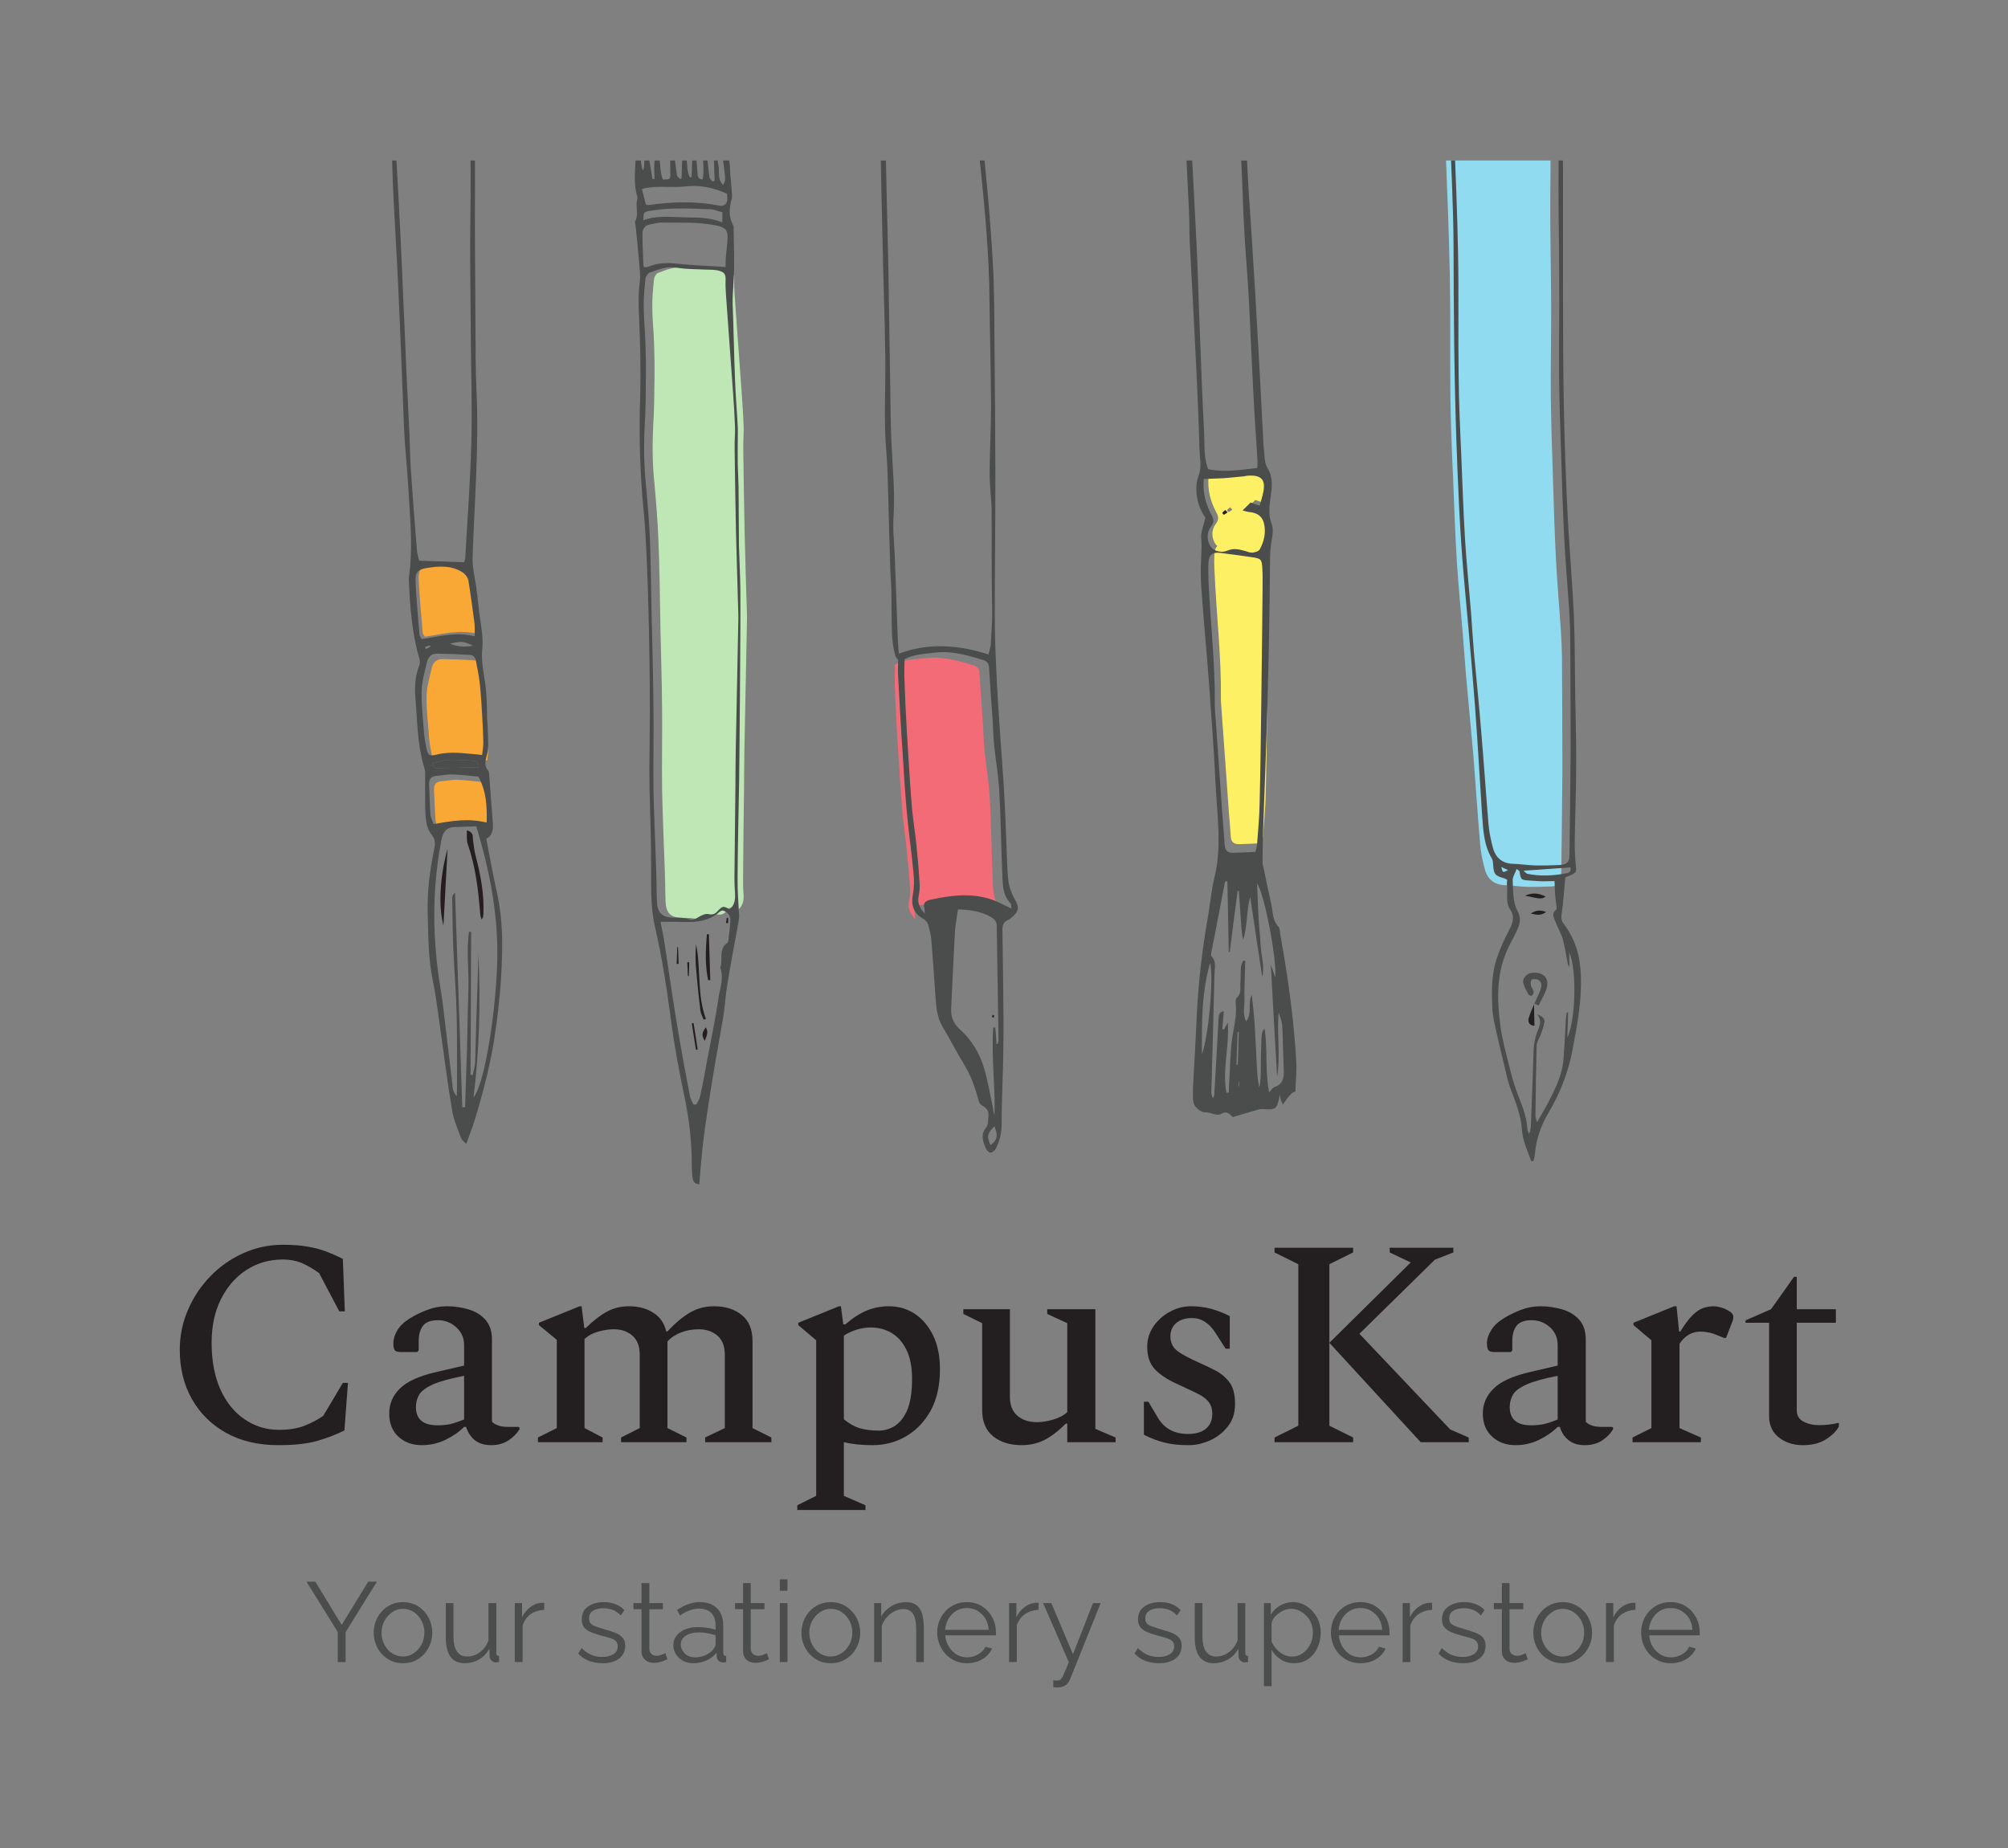 <svg xmlns="http://www.w3.org/2000/svg" version="1.1" xmlns:xlink="http://www.w3.org/1999/xlink" xmlns:svgjs="http://svgjs.dev/svgjs" viewBox="0 0 10.22 9.407"><rect x="0" y="0" width="10.22" height="9.407" fill="#808080" stroke="none"/><g transform="matrix(1,0,0,1,0.817,6.336)"><g><path d=" M 0.6 1.02 Q 0.446 1.02 0.333 0.957 Q 0.221 0.894 0.159 0.784 Q 0.098 0.675 0.098 0.535 Q 0.098 0.427 0.14 0.331 Q 0.181 0.235 0.254 0.16 Q 0.327 0.085 0.421 0.043 Q 0.516 -2.220446049250313e-16 0.623 -2.220446049250313e-16 Q 0.699 -2.220446049250313e-16 0.752 0.01 Q 0.804 0.019 0.845 0.035 Q 0.887 0.051 0.928 0.072 L 0.938 0.339 L 0.91 0.339 L 0.807 0.144 Q 0.756 0.108 0.715 0.091 Q 0.673 0.075 0.623 0.075 Q 0.519 0.075 0.436 0.129 Q 0.354 0.183 0.307 0.278 Q 0.26 0.373 0.26 0.498 Q 0.26 0.637 0.305 0.737 Q 0.351 0.837 0.429 0.889 Q 0.507 0.942 0.602 0.942 Q 0.679 0.942 0.733 0.921 Q 0.786 0.9 0.828 0.871 L 0.928 0.703 L 0.954 0.703 L 0.936 0.945 Q 0.87 0.978 0.795 0.999 Q 0.72 1.02 0.6 1.02 M 1.33 1.02 Q 1.258 1.02 1.211 0.977 Q 1.164 0.934 1.164 0.859 Q 1.164 0.786 1.217 0.733 Q 1.27 0.679 1.402 0.648 L 1.545 0.615 L 1.545 0.51 Q 1.545 0.456 1.505 0.42 Q 1.465 0.384 1.413 0.384 Q 1.357 0.384 1.336 0.412 Q 1.314 0.441 1.314 0.49 L 1.314 0.538 L 1.306 0.546 L 1.224 0.546 Q 1.201 0.546 1.193 0.538 Q 1.185 0.529 1.185 0.502 Q 1.185 0.469 1.205 0.436 Q 1.225 0.402 1.267 0.376 Q 1.312 0.348 1.359 0.331 Q 1.405 0.313 1.458 0.313 Q 1.515 0.313 1.568 0.329 Q 1.621 0.345 1.654 0.382 Q 1.687 0.42 1.687 0.483 L 1.687 0.901 Q 1.698 0.912 1.717 0.919 Q 1.735 0.927 1.768 0.927 L 1.821 0.927 L 1.827 0.93 L 1.827 0.939 Q 1.809 0.97 1.772 0.995 Q 1.735 1.02 1.683 1.02 Q 1.632 1.02 1.6 0.995 Q 1.569 0.97 1.555 0.927 L 1.545 0.927 Q 1.506 0.966 1.45 0.993 Q 1.393 1.02 1.33 1.02 M 1.3 0.826 Q 1.3 0.919 1.41 0.919 Q 1.443 0.919 1.474 0.913 Q 1.504 0.906 1.545 0.889 L 1.545 0.667 Q 1.437 0.688 1.384 0.712 Q 1.332 0.736 1.316 0.764 Q 1.3 0.792 1.3 0.826 M 1.921 1.005 L 1.921 0.981 L 2.017 0.933 L 2.017 0.484 L 1.926 0.409 L 1.926 0.397 L 2.133 0.313 L 2.143 0.313 L 2.157 0.424 L 2.164 0.424 Q 2.22 0.369 2.271 0.341 Q 2.322 0.313 2.385 0.313 Q 2.457 0.313 2.508 0.346 Q 2.559 0.378 2.574 0.441 L 2.58 0.441 Q 2.641 0.376 2.695 0.345 Q 2.749 0.313 2.817 0.313 Q 2.904 0.313 2.959 0.358 Q 3.013 0.402 3.013 0.49 L 3.013 0.933 L 3.109 0.981 L 3.109 1.005 L 2.772 1.005 L 2.772 0.981 L 2.872 0.933 L 2.872 0.559 Q 2.872 0.495 2.835 0.463 Q 2.797 0.43 2.739 0.43 Q 2.692 0.43 2.65 0.446 Q 2.608 0.462 2.58 0.492 L 2.58 0.933 L 2.677 0.981 L 2.677 1.005 L 2.344 1.005 L 2.344 0.981 L 2.439 0.933 L 2.439 0.559 Q 2.439 0.495 2.402 0.463 Q 2.365 0.43 2.307 0.43 Q 2.271 0.43 2.228 0.442 Q 2.185 0.454 2.158 0.48 L 2.158 0.933 L 2.25 0.981 L 2.25 1.005 L 1.921 1.005 M 3.241 1.35 L 3.241 1.326 L 3.337 1.278 L 3.337 0.486 L 3.246 0.409 L 3.246 0.397 L 3.453 0.313 L 3.463 0.313 L 3.475 0.405 L 3.486 0.405 Q 3.541 0.357 3.594 0.335 Q 3.646 0.313 3.708 0.313 Q 3.781 0.313 3.84 0.352 Q 3.898 0.391 3.933 0.463 Q 3.967 0.534 3.967 0.634 Q 3.967 0.756 3.921 0.842 Q 3.874 0.928 3.796 0.974 Q 3.718 1.02 3.624 1.02 Q 3.543 1.02 3.478 1.005 L 3.478 1.278 L 3.588 1.326 L 3.588 1.35 L 3.241 1.35 M 3.616 0.421 Q 3.544 0.421 3.478 0.462 L 3.478 0.888 Q 3.517 0.921 3.56 0.934 Q 3.603 0.946 3.655 0.946 Q 3.7 0.946 3.739 0.921 Q 3.778 0.895 3.802 0.838 Q 3.825 0.78 3.825 0.682 Q 3.825 0.591 3.796 0.534 Q 3.768 0.477 3.721 0.449 Q 3.673 0.421 3.616 0.421 M 4.383 1.02 Q 4.294 1.02 4.238 0.975 Q 4.182 0.93 4.182 0.843 L 4.182 0.399 L 4.086 0.352 L 4.086 0.328 L 4.323 0.328 L 4.323 0.774 Q 4.323 0.837 4.361 0.87 Q 4.399 0.903 4.461 0.903 Q 4.498 0.903 4.543 0.89 Q 4.588 0.877 4.615 0.852 L 4.615 0.399 L 4.513 0.352 L 4.513 0.328 L 4.758 0.328 L 4.758 0.937 L 4.861 0.981 L 4.861 1.005 L 4.615 1.005 L 4.615 0.91 L 4.608 0.91 Q 4.552 0.966 4.5 0.993 Q 4.447 1.02 4.383 1.02 M 5.233 1.02 Q 5.161 1.02 5.11 1.007 Q 5.058 0.994 5.005 0.967 L 5.005 0.799 L 5.028 0.799 L 5.076 0.88 Q 5.125 0.963 5.229 0.963 Q 5.289 0.963 5.321 0.936 Q 5.353 0.909 5.353 0.861 Q 5.353 0.822 5.333 0.798 Q 5.313 0.774 5.275 0.756 Q 5.236 0.738 5.182 0.712 Q 5.104 0.678 5.063 0.636 Q 5.022 0.594 5.022 0.52 Q 5.022 0.462 5.054 0.415 Q 5.086 0.369 5.137 0.341 Q 5.188 0.313 5.245 0.313 Q 5.299 0.313 5.347 0.326 Q 5.395 0.339 5.442 0.363 L 5.442 0.529 L 5.421 0.529 L 5.371 0.451 Q 5.322 0.373 5.25 0.373 Q 5.2 0.373 5.17 0.398 Q 5.14 0.423 5.14 0.466 Q 5.14 0.514 5.176 0.541 Q 5.211 0.567 5.286 0.6 Q 5.329 0.619 5.371 0.641 Q 5.413 0.663 5.441 0.701 Q 5.469 0.739 5.469 0.81 Q 5.469 0.879 5.432 0.925 Q 5.395 0.972 5.341 0.996 Q 5.287 1.02 5.233 1.02 M 5.67 1.005 L 5.67 0.981 L 5.791 0.921 L 5.791 0.099 L 5.67 0.039 L 5.67 0.015 L 6.07 0.015 L 6.07 0.039 L 5.949 0.099 L 5.949 0.921 L 6.07 0.981 L 6.07 1.005 L 5.67 1.005 M 5.949 0.499 L 6.363 0.09 L 6.256 0.039 L 6.256 0.015 L 6.58 0.015 L 6.58 0.039 L 6.486 0.076 L 6.102 0.453 L 6.564 0.94 L 6.658 0.981 L 6.658 1.005 L 6.414 1.005 L 5.949 0.499 M 6.897 1.02 Q 6.825 1.02 6.778 0.977 Q 6.73 0.934 6.73 0.859 Q 6.73 0.786 6.784 0.733 Q 6.837 0.679 6.969 0.648 L 7.111 0.615 L 7.111 0.51 Q 7.111 0.456 7.072 0.42 Q 7.032 0.384 6.979 0.384 Q 6.924 0.384 6.902 0.412 Q 6.88 0.441 6.88 0.49 L 6.88 0.538 L 6.873 0.546 L 6.79 0.546 Q 6.768 0.546 6.76 0.538 Q 6.751 0.529 6.751 0.502 Q 6.751 0.469 6.772 0.436 Q 6.792 0.402 6.834 0.376 Q 6.879 0.348 6.925 0.331 Q 6.972 0.313 7.024 0.313 Q 7.081 0.313 7.135 0.329 Q 7.188 0.345 7.221 0.382 Q 7.254 0.42 7.254 0.483 L 7.254 0.901 Q 7.264 0.912 7.283 0.919 Q 7.302 0.927 7.335 0.927 L 7.387 0.927 L 7.393 0.93 L 7.393 0.939 Q 7.375 0.97 7.339 0.995 Q 7.302 1.02 7.249 1.02 Q 7.198 1.02 7.167 0.995 Q 7.135 0.97 7.122 0.927 L 7.111 0.927 Q 7.072 0.966 7.016 0.993 Q 6.96 1.02 6.897 1.02 M 6.867 0.826 Q 6.867 0.919 6.976 0.919 Q 7.009 0.919 7.04 0.913 Q 7.071 0.906 7.111 0.889 L 7.111 0.667 Q 7.003 0.688 6.951 0.712 Q 6.898 0.736 6.883 0.764 Q 6.867 0.792 6.867 0.826 M 7.492 1.005 L 7.492 0.981 L 7.588 0.933 L 7.588 0.486 L 7.497 0.409 L 7.497 0.397 L 7.704 0.313 L 7.716 0.313 L 7.729 0.442 L 7.735 0.442 Q 7.77 0.385 7.798 0.358 Q 7.827 0.33 7.852 0.322 Q 7.878 0.313 7.905 0.313 Q 7.918 0.313 7.934 0.317 Q 7.95 0.321 7.96 0.325 Q 7.978 0.333 7.992 0.343 Q 8.005 0.354 8.005 0.367 Q 8.005 0.381 7.999 0.394 L 7.968 0.474 L 7.957 0.474 L 7.905 0.453 Q 7.887 0.447 7.87 0.445 Q 7.854 0.442 7.837 0.442 Q 7.773 0.442 7.731 0.504 L 7.731 0.933 L 7.84 0.981 L 7.84 1.005 L 7.492 1.005 M 8.359 1.02 Q 8.287 1.02 8.237 0.981 Q 8.187 0.942 8.187 0.871 L 8.187 0.397 L 8.067 0.397 L 8.067 0.385 L 8.197 0.328 L 8.314 0.163 L 8.328 0.163 L 8.328 0.328 L 8.527 0.328 L 8.527 0.397 L 8.328 0.397 L 8.328 0.843 Q 8.328 0.882 8.362 0.9 Q 8.395 0.918 8.442 0.918 Q 8.47 0.918 8.494 0.915 Q 8.518 0.912 8.538 0.907 L 8.542 0.907 L 8.542 0.925 Q 8.524 0.96 8.477 0.99 Q 8.43 1.02 8.359 1.02" fill="#231f20" fill-rule="nonzero"></path></g><g><path d=" M 0.788 1.715 L 0.922 1.935 L 1.057 1.715 L 1.101 1.715 L 0.942 1.972 L 0.942 2.124 L 0.902 2.124 L 0.902 1.971 L 0.743 1.715 L 0.788 1.715 M 1.234 2.13 Q 1.202 2.13 1.174 2.118 Q 1.147 2.105 1.127 2.084 Q 1.107 2.062 1.096 2.034 Q 1.085 2.006 1.085 1.975 Q 1.085 1.943 1.096 1.915 Q 1.107 1.887 1.127 1.865 Q 1.147 1.843 1.175 1.831 Q 1.202 1.819 1.234 1.819 Q 1.267 1.819 1.294 1.831 Q 1.321 1.843 1.341 1.865 Q 1.361 1.887 1.372 1.915 Q 1.383 1.943 1.383 1.975 Q 1.383 2.006 1.372 2.034 Q 1.361 2.062 1.341 2.084 Q 1.322 2.105 1.294 2.118 Q 1.267 2.13 1.234 2.13 M 1.125 1.976 Q 1.125 2.009 1.14 2.036 Q 1.154 2.064 1.179 2.08 Q 1.204 2.096 1.234 2.096 Q 1.264 2.096 1.289 2.079 Q 1.313 2.063 1.328 2.035 Q 1.343 2.007 1.343 1.974 Q 1.343 1.941 1.328 1.913 Q 1.313 1.886 1.289 1.869 Q 1.264 1.853 1.234 1.853 Q 1.204 1.853 1.179 1.87 Q 1.155 1.887 1.14 1.914 Q 1.125 1.942 1.125 1.976 M 1.452 2 L 1.452 1.824 L 1.491 1.824 L 1.491 1.993 Q 1.491 2.045 1.509 2.07 Q 1.526 2.096 1.561 2.096 Q 1.584 2.096 1.606 2.086 Q 1.627 2.075 1.644 2.057 Q 1.661 2.038 1.669 2.013 L 1.669 1.824 L 1.709 1.824 L 1.709 2.077 Q 1.709 2.085 1.712 2.089 Q 1.716 2.093 1.723 2.093 L 1.723 2.124 Q 1.716 2.125 1.712 2.125 Q 1.708 2.126 1.704 2.126 Q 1.693 2.124 1.684 2.116 Q 1.676 2.108 1.675 2.097 L 1.674 2.056 Q 1.654 2.091 1.621 2.111 Q 1.587 2.13 1.548 2.13 Q 1.5 2.13 1.476 2.097 Q 1.452 2.064 1.452 2 M 1.953 1.858 Q 1.914 1.86 1.884 1.88 Q 1.855 1.901 1.843 1.938 L 1.843 2.124 L 1.803 2.124 L 1.803 1.824 L 1.84 1.824 L 1.84 1.896 Q 1.856 1.864 1.881 1.845 Q 1.907 1.825 1.936 1.823 Q 1.942 1.822 1.946 1.822 Q 1.95 1.822 1.953 1.823 L 1.953 1.858 M 2.25 2.13 Q 2.213 2.13 2.181 2.118 Q 2.149 2.106 2.126 2.081 L 2.143 2.053 Q 2.168 2.077 2.194 2.088 Q 2.219 2.098 2.248 2.098 Q 2.283 2.098 2.305 2.084 Q 2.327 2.07 2.327 2.044 Q 2.327 2.026 2.316 2.016 Q 2.306 2.007 2.286 2.001 Q 2.266 1.995 2.238 1.988 Q 2.207 1.979 2.186 1.97 Q 2.165 1.96 2.154 1.945 Q 2.144 1.931 2.144 1.907 Q 2.144 1.878 2.158 1.858 Q 2.173 1.839 2.199 1.829 Q 2.224 1.819 2.256 1.819 Q 2.291 1.819 2.317 1.83 Q 2.344 1.841 2.361 1.86 L 2.342 1.887 Q 2.325 1.868 2.303 1.859 Q 2.281 1.85 2.254 1.85 Q 2.235 1.85 2.219 1.855 Q 2.202 1.86 2.191 1.871 Q 2.181 1.883 2.181 1.902 Q 2.181 1.918 2.189 1.927 Q 2.197 1.936 2.213 1.942 Q 2.229 1.948 2.253 1.955 Q 2.287 1.965 2.312 1.974 Q 2.338 1.984 2.351 1.999 Q 2.365 2.014 2.365 2.041 Q 2.365 2.083 2.333 2.107 Q 2.302 2.13 2.25 2.13 M 2.58 2.11 Q 2.575 2.112 2.565 2.116 Q 2.556 2.121 2.542 2.124 Q 2.528 2.128 2.512 2.128 Q 2.495 2.128 2.48 2.122 Q 2.466 2.115 2.457 2.102 Q 2.448 2.089 2.448 2.07 L 2.448 1.855 L 2.407 1.855 L 2.407 1.824 L 2.448 1.824 L 2.448 1.722 L 2.488 1.722 L 2.488 1.824 L 2.557 1.824 L 2.557 1.855 L 2.488 1.855 L 2.488 2.059 Q 2.489 2.075 2.499 2.083 Q 2.51 2.092 2.524 2.092 Q 2.54 2.092 2.553 2.086 Q 2.567 2.081 2.569 2.078 L 2.58 2.11 M 2.61 2.038 Q 2.61 2.01 2.627 1.989 Q 2.643 1.969 2.671 1.957 Q 2.7 1.946 2.737 1.946 Q 2.759 1.946 2.783 1.95 Q 2.807 1.953 2.825 1.96 L 2.825 1.935 Q 2.825 1.897 2.803 1.874 Q 2.78 1.852 2.74 1.852 Q 2.716 1.852 2.693 1.861 Q 2.669 1.869 2.644 1.887 L 2.629 1.859 Q 2.658 1.839 2.687 1.829 Q 2.715 1.819 2.744 1.819 Q 2.8 1.819 2.832 1.85 Q 2.864 1.882 2.864 1.938 L 2.864 2.077 Q 2.864 2.085 2.868 2.089 Q 2.871 2.093 2.879 2.093 L 2.879 2.124 Q 2.872 2.125 2.868 2.126 Q 2.863 2.126 2.861 2.126 Q 2.846 2.125 2.839 2.116 Q 2.831 2.108 2.831 2.098 L 2.83 2.076 Q 2.81 2.102 2.778 2.116 Q 2.745 2.13 2.712 2.13 Q 2.683 2.13 2.66 2.118 Q 2.636 2.105 2.623 2.084 Q 2.61 2.063 2.61 2.038 M 2.812 2.061 Q 2.818 2.053 2.822 2.045 Q 2.825 2.038 2.825 2.032 L 2.825 1.988 Q 2.805 1.981 2.784 1.977 Q 2.763 1.973 2.742 1.973 Q 2.7 1.973 2.674 1.989 Q 2.648 2.006 2.648 2.035 Q 2.648 2.052 2.657 2.066 Q 2.665 2.081 2.682 2.091 Q 2.699 2.1 2.721 2.1 Q 2.749 2.1 2.774 2.089 Q 2.798 2.078 2.812 2.061 M 3.097 2.11 Q 3.092 2.112 3.082 2.116 Q 3.072 2.121 3.059 2.124 Q 3.045 2.128 3.029 2.128 Q 3.012 2.128 2.997 2.122 Q 2.982 2.115 2.974 2.102 Q 2.965 2.089 2.965 2.07 L 2.965 1.855 L 2.924 1.855 L 2.924 1.824 L 2.965 1.824 L 2.965 1.722 L 3.004 1.722 L 3.004 1.824 L 3.074 1.824 L 3.074 1.855 L 3.004 1.855 L 3.004 2.059 Q 3.006 2.075 3.016 2.083 Q 3.027 2.092 3.041 2.092 Q 3.057 2.092 3.07 2.086 Q 3.083 2.081 3.086 2.078 L 3.097 2.11 M 3.152 2.124 L 3.152 1.824 L 3.191 1.824 L 3.191 2.124 L 3.152 2.124 M 3.152 1.761 L 3.152 1.703 L 3.191 1.703 L 3.191 1.761 L 3.152 1.761 M 3.411 2.13 Q 3.379 2.13 3.351 2.118 Q 3.324 2.105 3.304 2.084 Q 3.284 2.062 3.273 2.034 Q 3.262 2.006 3.262 1.975 Q 3.262 1.943 3.273 1.915 Q 3.284 1.887 3.304 1.865 Q 3.325 1.843 3.352 1.831 Q 3.379 1.819 3.412 1.819 Q 3.444 1.819 3.471 1.831 Q 3.498 1.843 3.518 1.865 Q 3.539 1.887 3.55 1.915 Q 3.561 1.943 3.561 1.975 Q 3.561 2.006 3.55 2.034 Q 3.539 2.062 3.519 2.084 Q 3.499 2.105 3.471 2.118 Q 3.444 2.13 3.411 2.13 M 3.302 1.976 Q 3.302 2.009 3.317 2.036 Q 3.332 2.064 3.356 2.08 Q 3.381 2.096 3.411 2.096 Q 3.441 2.096 3.466 2.079 Q 3.491 2.063 3.506 2.035 Q 3.521 2.007 3.521 1.974 Q 3.521 1.941 3.506 1.913 Q 3.491 1.886 3.466 1.869 Q 3.441 1.853 3.411 1.853 Q 3.381 1.853 3.357 1.87 Q 3.332 1.887 3.317 1.914 Q 3.302 1.942 3.302 1.976 M 3.885 2.124 L 3.846 2.124 L 3.846 1.957 Q 3.846 1.903 3.83 1.879 Q 3.814 1.854 3.781 1.854 Q 3.758 1.854 3.735 1.866 Q 3.713 1.877 3.696 1.896 Q 3.679 1.916 3.671 1.94 L 3.671 2.124 L 3.632 2.124 L 3.632 1.824 L 3.668 1.824 L 3.668 1.892 Q 3.68 1.87 3.7 1.854 Q 3.719 1.837 3.744 1.828 Q 3.769 1.819 3.795 1.819 Q 3.82 1.819 3.837 1.828 Q 3.855 1.837 3.865 1.854 Q 3.876 1.871 3.88 1.895 Q 3.885 1.919 3.885 1.948 L 3.885 2.124 M 4.104 2.13 Q 4.072 2.13 4.044 2.118 Q 4.016 2.105 3.996 2.084 Q 3.976 2.062 3.965 2.034 Q 3.953 2.006 3.953 1.973 Q 3.953 1.931 3.973 1.896 Q 3.992 1.861 4.026 1.84 Q 4.06 1.819 4.103 1.819 Q 4.148 1.819 4.181 1.84 Q 4.214 1.861 4.233 1.896 Q 4.252 1.931 4.252 1.973 Q 4.252 1.977 4.252 1.982 Q 4.252 1.986 4.252 1.988 L 3.994 1.988 Q 3.997 2.021 4.013 2.046 Q 4.028 2.071 4.052 2.086 Q 4.077 2.1 4.106 2.1 Q 4.135 2.1 4.161 2.085 Q 4.188 2.07 4.198 2.046 L 4.232 2.055 Q 4.223 2.077 4.204 2.094 Q 4.185 2.111 4.159 2.121 Q 4.133 2.13 4.104 2.13 M 3.993 1.96 L 4.215 1.96 Q 4.213 1.927 4.198 1.902 Q 4.182 1.878 4.158 1.863 Q 4.133 1.849 4.104 1.849 Q 4.075 1.849 4.05 1.863 Q 4.026 1.878 4.011 1.903 Q 3.996 1.928 3.993 1.96 M 4.469 1.858 Q 4.429 1.86 4.4 1.88 Q 4.37 1.901 4.358 1.938 L 4.358 2.124 L 4.319 2.124 L 4.319 1.824 L 4.356 1.824 L 4.356 1.896 Q 4.371 1.864 4.397 1.845 Q 4.422 1.825 4.451 1.823 Q 4.457 1.822 4.461 1.822 Q 4.466 1.822 4.469 1.823 L 4.469 1.858 M 4.544 2.217 Q 4.552 2.217 4.56 2.218 Q 4.567 2.218 4.571 2.217 Q 4.578 2.216 4.584 2.209 Q 4.59 2.202 4.599 2.182 Q 4.608 2.163 4.623 2.124 L 4.492 1.824 L 4.534 1.824 L 4.644 2.084 L 4.746 1.824 L 4.785 1.824 L 4.629 2.212 Q 4.625 2.223 4.617 2.232 Q 4.609 2.242 4.597 2.247 Q 4.585 2.253 4.568 2.253 Q 4.563 2.254 4.557 2.253 Q 4.552 2.253 4.544 2.252 L 4.544 2.217 M 5.081 2.13 Q 5.044 2.13 5.013 2.118 Q 4.981 2.106 4.958 2.081 L 4.974 2.053 Q 4.999 2.077 5.025 2.088 Q 5.051 2.098 5.08 2.098 Q 5.115 2.098 5.137 2.084 Q 5.159 2.07 5.159 2.044 Q 5.159 2.026 5.148 2.016 Q 5.137 2.007 5.117 2.001 Q 5.098 1.995 5.07 1.988 Q 5.039 1.979 5.018 1.97 Q 4.997 1.96 4.986 1.945 Q 4.975 1.931 4.975 1.907 Q 4.975 1.878 4.99 1.858 Q 5.005 1.839 5.03 1.829 Q 5.056 1.819 5.088 1.819 Q 5.122 1.819 5.149 1.83 Q 5.175 1.841 5.192 1.86 L 5.173 1.887 Q 5.157 1.868 5.135 1.859 Q 5.113 1.85 5.085 1.85 Q 5.067 1.85 5.05 1.855 Q 5.033 1.86 5.023 1.871 Q 5.012 1.883 5.012 1.902 Q 5.012 1.918 5.02 1.927 Q 5.028 1.936 5.044 1.942 Q 5.061 1.948 5.084 1.955 Q 5.118 1.965 5.144 1.974 Q 5.169 1.984 5.183 1.999 Q 5.197 2.014 5.197 2.041 Q 5.197 2.083 5.165 2.107 Q 5.133 2.13 5.081 2.13 M 5.264 2 L 5.264 1.824 L 5.303 1.824 L 5.303 1.993 Q 5.303 2.045 5.321 2.07 Q 5.339 2.096 5.373 2.096 Q 5.396 2.096 5.418 2.086 Q 5.44 2.075 5.456 2.057 Q 5.473 2.038 5.482 2.013 L 5.482 1.824 L 5.521 1.824 L 5.521 2.077 Q 5.521 2.085 5.524 2.089 Q 5.528 2.093 5.535 2.093 L 5.535 2.124 Q 5.528 2.125 5.524 2.125 Q 5.52 2.126 5.516 2.126 Q 5.505 2.124 5.496 2.116 Q 5.488 2.108 5.487 2.097 L 5.486 2.056 Q 5.467 2.091 5.433 2.111 Q 5.399 2.13 5.36 2.13 Q 5.313 2.13 5.288 2.097 Q 5.264 2.064 5.264 2 M 5.769 2.13 Q 5.732 2.13 5.702 2.111 Q 5.672 2.091 5.655 2.062 L 5.655 2.247 L 5.616 2.247 L 5.616 1.824 L 5.651 1.824 L 5.651 1.882 Q 5.669 1.854 5.699 1.836 Q 5.729 1.819 5.763 1.819 Q 5.794 1.819 5.82 1.832 Q 5.846 1.845 5.865 1.867 Q 5.884 1.888 5.895 1.916 Q 5.905 1.944 5.905 1.974 Q 5.905 2.017 5.888 2.052 Q 5.871 2.088 5.841 2.109 Q 5.81 2.13 5.769 2.13 M 5.758 2.096 Q 5.783 2.096 5.802 2.086 Q 5.822 2.075 5.836 2.058 Q 5.85 2.041 5.858 2.019 Q 5.865 1.998 5.865 1.974 Q 5.865 1.95 5.857 1.928 Q 5.849 1.906 5.833 1.89 Q 5.817 1.873 5.797 1.863 Q 5.777 1.853 5.753 1.853 Q 5.738 1.853 5.722 1.859 Q 5.706 1.865 5.691 1.876 Q 5.677 1.886 5.667 1.899 Q 5.657 1.913 5.655 1.928 L 5.655 2.02 Q 5.664 2.041 5.68 2.058 Q 5.695 2.075 5.716 2.086 Q 5.736 2.096 5.758 2.096 M 6.107 2.13 Q 6.075 2.13 6.047 2.118 Q 6.019 2.105 5.999 2.084 Q 5.979 2.062 5.968 2.034 Q 5.957 2.006 5.957 1.973 Q 5.957 1.931 5.976 1.896 Q 5.995 1.861 6.029 1.84 Q 6.063 1.819 6.107 1.819 Q 6.151 1.819 6.184 1.84 Q 6.217 1.861 6.236 1.896 Q 6.255 1.931 6.255 1.973 Q 6.255 1.977 6.255 1.982 Q 6.255 1.986 6.255 1.988 L 5.997 1.988 Q 6 2.021 6.016 2.046 Q 6.031 2.071 6.055 2.086 Q 6.08 2.1 6.109 2.1 Q 6.138 2.1 6.165 2.085 Q 6.191 2.07 6.201 2.046 L 6.235 2.055 Q 6.226 2.077 6.207 2.094 Q 6.188 2.111 6.162 2.121 Q 6.137 2.13 6.107 2.13 M 5.996 1.96 L 6.218 1.96 Q 6.216 1.927 6.201 1.902 Q 6.186 1.878 6.161 1.863 Q 6.137 1.849 6.107 1.849 Q 6.078 1.849 6.053 1.863 Q 6.029 1.878 6.014 1.903 Q 5.999 1.928 5.996 1.96 M 6.472 1.858 Q 6.432 1.86 6.403 1.88 Q 6.373 1.901 6.361 1.938 L 6.361 2.124 L 6.322 2.124 L 6.322 1.824 L 6.359 1.824 L 6.359 1.896 Q 6.374 1.864 6.4 1.845 Q 6.426 1.825 6.454 1.823 Q 6.46 1.822 6.464 1.822 Q 6.469 1.822 6.472 1.823 L 6.472 1.858 M 6.629 2.13 Q 6.592 2.13 6.56 2.118 Q 6.528 2.106 6.505 2.081 L 6.521 2.053 Q 6.547 2.077 6.572 2.088 Q 6.598 2.098 6.627 2.098 Q 6.662 2.098 6.684 2.084 Q 6.706 2.07 6.706 2.044 Q 6.706 2.026 6.695 2.016 Q 6.685 2.007 6.665 2.001 Q 6.645 1.995 6.617 1.988 Q 6.586 1.979 6.565 1.97 Q 6.544 1.96 6.533 1.945 Q 6.522 1.931 6.522 1.907 Q 6.522 1.878 6.537 1.858 Q 6.552 1.839 6.578 1.829 Q 6.603 1.819 6.635 1.819 Q 6.67 1.819 6.696 1.83 Q 6.723 1.841 6.739 1.86 L 6.72 1.887 Q 6.704 1.868 6.682 1.859 Q 6.66 1.85 6.633 1.85 Q 6.614 1.85 6.597 1.855 Q 6.581 1.86 6.57 1.871 Q 6.559 1.883 6.559 1.902 Q 6.559 1.918 6.567 1.927 Q 6.576 1.936 6.592 1.942 Q 6.608 1.948 6.632 1.955 Q 6.666 1.965 6.691 1.974 Q 6.716 1.984 6.73 1.999 Q 6.744 2.014 6.744 2.041 Q 6.744 2.083 6.712 2.107 Q 6.681 2.13 6.629 2.13 M 6.959 2.11 Q 6.954 2.112 6.944 2.116 Q 6.934 2.121 6.921 2.124 Q 6.907 2.128 6.891 2.128 Q 6.874 2.128 6.859 2.122 Q 6.844 2.115 6.836 2.102 Q 6.827 2.089 6.827 2.07 L 6.827 1.855 L 6.786 1.855 L 6.786 1.824 L 6.827 1.824 L 6.827 1.722 L 6.866 1.722 L 6.866 1.824 L 6.936 1.824 L 6.936 1.855 L 6.866 1.855 L 6.866 2.059 Q 6.867 2.075 6.878 2.083 Q 6.889 2.092 6.903 2.092 Q 6.919 2.092 6.932 2.086 Q 6.945 2.081 6.948 2.078 L 6.959 2.11 M 7.136 2.13 Q 7.104 2.13 7.077 2.118 Q 7.049 2.105 7.029 2.084 Q 7.009 2.062 6.998 2.034 Q 6.987 2.006 6.987 1.975 Q 6.987 1.943 6.998 1.915 Q 7.009 1.887 7.03 1.865 Q 7.05 1.843 7.077 1.831 Q 7.105 1.819 7.137 1.819 Q 7.169 1.819 7.196 1.831 Q 7.223 1.843 7.244 1.865 Q 7.264 1.887 7.275 1.915 Q 7.286 1.943 7.286 1.975 Q 7.286 2.006 7.275 2.034 Q 7.264 2.062 7.244 2.084 Q 7.224 2.105 7.197 2.118 Q 7.169 2.13 7.136 2.13 M 7.027 1.976 Q 7.027 2.009 7.042 2.036 Q 7.057 2.064 7.082 2.08 Q 7.106 2.096 7.136 2.096 Q 7.166 2.096 7.191 2.079 Q 7.216 2.063 7.231 2.035 Q 7.246 2.007 7.246 1.974 Q 7.246 1.941 7.231 1.913 Q 7.216 1.886 7.191 1.869 Q 7.166 1.853 7.136 1.853 Q 7.106 1.853 7.082 1.87 Q 7.057 1.887 7.042 1.914 Q 7.027 1.942 7.027 1.976 M 7.507 1.858 Q 7.468 1.86 7.438 1.88 Q 7.409 1.901 7.397 1.938 L 7.397 2.124 L 7.357 2.124 L 7.357 1.824 L 7.394 1.824 L 7.394 1.896 Q 7.41 1.864 7.435 1.845 Q 7.461 1.825 7.49 1.823 Q 7.496 1.822 7.5 1.822 Q 7.504 1.822 7.507 1.823 L 7.507 1.858 M 7.686 2.13 Q 7.654 2.13 7.626 2.118 Q 7.598 2.105 7.578 2.084 Q 7.558 2.062 7.547 2.034 Q 7.536 2.006 7.536 1.973 Q 7.536 1.931 7.555 1.896 Q 7.574 1.861 7.608 1.84 Q 7.642 1.819 7.686 1.819 Q 7.73 1.819 7.763 1.84 Q 7.796 1.861 7.815 1.896 Q 7.834 1.931 7.834 1.973 Q 7.834 1.977 7.834 1.982 Q 7.834 1.986 7.834 1.988 L 7.577 1.988 Q 7.579 2.021 7.595 2.046 Q 7.61 2.071 7.635 2.086 Q 7.659 2.1 7.688 2.1 Q 7.717 2.1 7.744 2.085 Q 7.77 2.07 7.78 2.046 L 7.814 2.055 Q 7.805 2.077 7.786 2.094 Q 7.767 2.111 7.741 2.121 Q 7.716 2.13 7.686 2.13 M 7.575 1.96 L 7.797 1.96 Q 7.795 1.927 7.78 1.902 Q 7.765 1.878 7.74 1.863 Q 7.716 1.849 7.686 1.849 Q 7.657 1.849 7.632 1.863 Q 7.608 1.878 7.593 1.903 Q 7.578 1.928 7.575 1.96" fill="#4a4d4c" fill-rule="nonzero"></path></g><g clip-path="url(&quot;#SvgjsClipPath1001&quot;)"><g clip-path="url(&quot;#ac6c9b9bd-e519-4ce6-bf3d-e27c4fadd18234d951ad-df19-47fe-a1f2-fc241c884d11&quot;)"><path d=" M 5.64 -3.38 C 5.638 -3.175 5.635 -2.971 5.633 -2.767 C 5.631 -2.608 5.629 -2.45 5.625 -2.292 C 5.623 -2.222 5.617 -2.152 5.611 -2.082 C 5.611 -2.072 5.607 -2.061 5.603 -2.044 C 5.565 -2.042 5.527 -2.04 5.489 -2.039 C 5.463 -2.039 5.448 -2.051 5.447 -2.079 C 5.444 -2.132 5.438 -2.186 5.435 -2.239 C 5.422 -2.415 5.41 -2.591 5.397 -2.768 C 5.397 -2.775 5.396 -2.782 5.397 -2.79 C 5.399 -3 5.374 -3.208 5.365 -3.418 C 5.363 -3.451 5.362 -3.484 5.364 -3.517 C 5.367 -3.556 5.384 -3.57 5.422 -3.566 C 5.476 -3.559 5.531 -3.552 5.585 -3.544 C 5.633 -3.537 5.636 -3.534 5.638 -3.485 C 5.64 -3.45 5.64 -3.415 5.64 -3.38" fill="#fef065" transform="matrix(1,0,0,1,0,0)" fill-rule="nonzero"></path></g><g clip-path="url(&quot;#ac6c9b9bd-e519-4ce6-bf3d-e27c4fadd18234d951ad-df19-47fe-a1f2-fc241c884d11&quot;)"><path d=" M 5.644 -3.67 C 5.637 -3.717 5.613 -3.739 5.564 -3.744 C 5.554 -3.745 5.544 -3.748 5.531 -3.751 C 5.547 -3.767 5.559 -3.779 5.572 -3.791 C 5.587 -3.786 5.601 -3.781 5.619 -3.775 C 5.625 -3.8 5.632 -3.82 5.637 -3.842 C 5.65 -3.906 5.628 -3.931 5.563 -3.929 C 5.554 -3.928 5.545 -3.925 5.536 -3.924 C 5.503 -3.921 5.47 -3.918 5.437 -3.916 C 5.406 -3.914 5.375 -3.913 5.334 -3.912 C 5.328 -3.842 5.344 -3.784 5.372 -3.731 C 5.386 -3.706 5.388 -3.692 5.37 -3.668 C 5.348 -3.638 5.349 -3.599 5.368 -3.569 C 5.386 -3.541 5.428 -3.535 5.453 -3.546 C 5.488 -3.562 5.515 -3.553 5.546 -3.544 C 5.558 -3.541 5.571 -3.535 5.583 -3.536 C 5.596 -3.538 5.614 -3.544 5.619 -3.553 C 5.638 -3.589 5.649 -3.629 5.644 -3.67 M 5.436 -3.729 C 5.435 -3.729 5.428 -3.738 5.428 -3.739 C 5.432 -3.745 5.438 -3.748 5.443 -3.754 C 5.449 -3.749 5.452 -3.745 5.455 -3.742 C 5.449 -3.737 5.443 -3.733 5.436 -3.729" fill="#fef065" transform="matrix(1,0,0,1,0,0)" fill-rule="nonzero"></path></g><g clip-path="url(&quot;#ac6c9b9bd-e519-4ce6-bf3d-e27c4fadd18234d951ad-df19-47fe-a1f2-fc241c884d11&quot;)"><path d=" M 5.78 -0.944 C 5.767 -1.156 5.738 -1.365 5.7 -1.574 C 5.697 -1.59 5.698 -1.611 5.688 -1.621 C 5.659 -1.653 5.662 -1.693 5.654 -1.73 C 5.64 -1.794 5.626 -1.859 5.613 -1.924 C 5.611 -1.931 5.608 -1.938 5.609 -1.946 C 5.609 -1.993 5.61 -2.041 5.611 -2.088 C 5.619 -2.311 5.628 -2.534 5.634 -2.756 C 5.641 -2.997 5.645 -3.239 5.647 -3.48 C 5.647 -3.515 5.649 -3.549 5.655 -3.583 C 5.66 -3.612 5.665 -3.645 5.655 -3.67 C 5.637 -3.716 5.644 -3.76 5.65 -3.805 C 5.657 -3.856 5.664 -3.905 5.634 -3.954 C 5.618 -3.979 5.62 -4.015 5.616 -4.046 C 5.613 -4.071 5.613 -4.097 5.611 -4.123 C 5.606 -4.226 5.6 -4.329 5.595 -4.432 C 5.587 -4.573 5.579 -4.715 5.571 -4.856 C 5.56 -5.033 5.549 -5.209 5.537 -5.385 C 5.533 -5.451 5.531 -5.517 5.526 -5.583 C 5.515 -5.732 5.503 -5.88 5.492 -6.029 C 5.485 -6.111 5.478 -6.194 5.47 -6.276 C 5.465 -6.323 5.457 -6.371 5.453 -6.418 C 5.448 -6.462 5.446 -6.506 5.442 -6.55 C 5.428 -6.712 5.415 -6.873 5.399 -7.034 C 5.378 -7.239 5.354 -7.444 5.333 -7.649 C 5.315 -7.821 5.3 -7.993 5.284 -8.165 C 5.267 -8.339 5.252 -8.514 5.236 -8.688 C 5.225 -8.803 5.211 -8.918 5.204 -9.034 C 5.197 -9.152 5.166 -9.266 5.141 -9.381 C 5.14 -9.389 5.128 -9.396 5.121 -9.403 C 5.113 -9.395 5.099 -9.388 5.097 -9.378 C 5.082 -9.314 5.066 -9.249 5.057 -9.184 C 5.046 -9.098 5.038 -9.011 5.036 -8.925 C 5.033 -8.782 5.034 -8.638 5.039 -8.495 C 5.043 -8.371 5.056 -8.249 5.065 -8.125 C 5.084 -7.839 5.103 -7.552 5.123 -7.266 C 5.136 -7.071 5.152 -6.877 5.164 -6.682 C 5.176 -6.495 5.183 -6.307 5.192 -6.119 C 5.206 -5.836 5.221 -5.553 5.234 -5.27 C 5.237 -5.216 5.236 -5.163 5.238 -5.109 C 5.249 -4.898 5.261 -4.687 5.271 -4.475 C 5.278 -4.334 5.284 -4.192 5.288 -4.05 C 5.289 -4.005 5.301 -3.959 5.283 -3.914 C 5.275 -3.892 5.271 -3.868 5.272 -3.845 C 5.273 -3.79 5.289 -3.74 5.318 -3.702 C 5.31 -3.662 5.293 -3.627 5.297 -3.595 C 5.3 -3.556 5.297 -3.52 5.296 -3.482 C 5.292 -3.42 5.296 -3.357 5.301 -3.294 C 5.312 -3.142 5.327 -2.99 5.338 -2.838 C 5.35 -2.673 5.362 -2.508 5.37 -2.342 C 5.378 -2.183 5.403 -2.024 5.363 -1.865 C 5.348 -1.803 5.343 -1.738 5.332 -1.675 C 5.302 -1.506 5.282 -1.336 5.274 -1.165 C 5.269 -1.044 5.261 -0.922 5.255 -0.801 C 5.254 -0.786 5.255 -0.771 5.255 -0.757 C 5.254 -0.727 5.259 -0.701 5.29 -0.683 C 5.301 -0.677 5.307 -0.674 5.32 -0.674 C 5.346 -0.674 5.379 -0.654 5.396 -0.665 C 5.43 -0.685 5.442 -0.663 5.458 -0.65 C 5.504 -0.664 5.547 -0.677 5.591 -0.689 C 5.596 -0.691 5.601 -0.691 5.607 -0.691 C 5.679 -0.686 5.682 -0.688 5.697 -0.764 C 5.7 -0.746 5.701 -0.74 5.703 -0.734 C 5.705 -0.728 5.709 -0.722 5.713 -0.715 C 5.742 -0.758 5.761 -0.778 5.776 -0.78 C 5.778 -0.838 5.784 -0.891 5.78 -0.944 M 5.285 -4.774 C 5.281 -4.873 5.279 -4.972 5.274 -5.072 C 5.265 -5.257 5.255 -5.443 5.245 -5.628 C 5.235 -5.821 5.224 -6.014 5.213 -6.207 C 5.205 -6.358 5.199 -6.509 5.19 -6.66 C 5.184 -6.768 5.175 -6.876 5.168 -6.985 C 5.158 -7.133 5.149 -7.282 5.139 -7.431 C 5.135 -7.493 5.128 -7.556 5.123 -7.618 C 5.115 -7.717 5.108 -7.816 5.101 -7.915 C 5.092 -8.055 5.082 -8.195 5.076 -8.334 C 5.068 -8.513 5.06 -8.691 5.059 -8.869 C 5.059 -9.004 5.072 -9.137 5.106 -9.268 C 5.108 -9.277 5.111 -9.285 5.124 -9.294 C 5.138 -9.225 5.155 -9.156 5.164 -9.086 C 5.189 -8.902 5.212 -8.718 5.232 -8.534 C 5.249 -8.367 5.259 -8.2 5.274 -8.033 C 5.288 -7.872 5.303 -7.71 5.319 -7.549 C 5.342 -7.302 5.366 -7.054 5.391 -6.807 C 5.404 -6.67 5.421 -6.533 5.434 -6.396 C 5.448 -6.244 5.461 -6.091 5.473 -5.939 C 5.484 -5.794 5.493 -5.649 5.501 -5.504 C 5.507 -5.396 5.509 -5.287 5.515 -5.179 C 5.521 -5.063 5.532 -4.947 5.538 -4.832 C 5.548 -4.655 5.554 -4.478 5.564 -4.302 C 5.569 -4.199 5.577 -4.096 5.583 -3.994 C 5.584 -3.981 5.583 -3.969 5.582 -3.954 C 5.498 -3.945 5.417 -3.93 5.332 -3.948 C 5.31 -4.005 5.314 -4.065 5.312 -4.122 C 5.301 -4.339 5.293 -4.557 5.285 -4.774 M 5.348 -3.717 C 5.32 -3.771 5.303 -3.829 5.31 -3.898 C 5.351 -3.9 5.382 -3.9 5.413 -3.902 C 5.446 -3.905 5.479 -3.908 5.511 -3.911 C 5.521 -3.912 5.529 -3.915 5.539 -3.915 C 5.604 -3.918 5.626 -3.893 5.612 -3.828 C 5.608 -3.807 5.601 -3.786 5.594 -3.762 C 5.577 -3.767 5.563 -3.773 5.548 -3.778 C 5.535 -3.765 5.523 -3.753 5.507 -3.738 C 5.52 -3.735 5.529 -3.731 5.54 -3.73 C 5.588 -3.725 5.613 -3.704 5.619 -3.657 C 5.625 -3.615 5.614 -3.576 5.595 -3.54 C 5.59 -3.53 5.572 -3.525 5.559 -3.523 C 5.547 -3.522 5.534 -3.527 5.522 -3.531 C 5.491 -3.539 5.464 -3.548 5.429 -3.533 C 5.404 -3.522 5.362 -3.527 5.344 -3.555 C 5.325 -3.586 5.324 -3.625 5.346 -3.655 C 5.363 -3.678 5.362 -3.692 5.348 -3.717 M 5.367 -2.723 C 5.366 -2.731 5.366 -2.738 5.366 -2.745 C 5.368 -2.956 5.344 -3.164 5.334 -3.374 C 5.333 -3.407 5.332 -3.44 5.334 -3.473 C 5.336 -3.512 5.354 -3.526 5.391 -3.522 C 5.446 -3.515 5.5 -3.508 5.554 -3.5 C 5.602 -3.493 5.605 -3.49 5.608 -3.44 C 5.61 -3.406 5.609 -3.37 5.609 -3.335 C 5.607 -3.131 5.605 -2.927 5.602 -2.722 C 5.6 -2.564 5.598 -2.406 5.594 -2.247 C 5.593 -2.178 5.586 -2.108 5.581 -2.038 C 5.58 -2.027 5.577 -2.017 5.573 -2 C 5.534 -1.998 5.496 -1.996 5.458 -1.995 C 5.432 -1.995 5.418 -2.007 5.416 -2.035 C 5.413 -2.088 5.408 -2.141 5.404 -2.195 C 5.392 -2.371 5.379 -2.547 5.367 -2.723 M 5.3 -0.97 C 5.3 -1.132 5.298 -1.283 5.342 -1.434 C 5.361 -1.363 5.335 -1.061 5.3 -0.97 M 5.476 -0.917 C 5.478 -0.972 5.48 -1.028 5.482 -1.083 C 5.484 -1.083 5.486 -1.083 5.488 -1.083 C 5.486 -1.028 5.485 -0.972 5.483 -0.917 Z M 5.489 -0.807 L 5.486 -0.807 C 5.486 -0.815 5.486 -0.823 5.487 -0.831 C 5.488 -0.831 5.488 -0.831 5.489 -0.831 C 5.489 -0.823 5.489 -0.815 5.489 -0.807 M 5.67 -0.803 C 5.661 -0.8 5.655 -0.789 5.642 -0.776 C 5.621 -0.888 5.636 -0.996 5.619 -1.101 C 5.604 -1.08 5.604 -1.08 5.602 -1.006 C 5.601 -0.973 5.6 -0.94 5.6 -0.906 C 5.6 -0.872 5.601 -0.837 5.592 -0.801 C 5.589 -0.821 5.584 -0.84 5.583 -0.86 C 5.577 -0.95 5.574 -1.041 5.568 -1.131 C 5.565 -1.175 5.56 -1.22 5.554 -1.273 C 5.531 -1.227 5.559 -1.179 5.525 -1.137 C 5.507 -1.176 5.517 -1.21 5.517 -1.243 C 5.516 -1.276 5.517 -1.31 5.518 -1.343 C 5.519 -1.377 5.52 -1.411 5.521 -1.445 L 5.51 -1.446 C 5.506 -1.435 5.5 -1.425 5.499 -1.414 C 5.497 -1.386 5.498 -1.358 5.496 -1.331 C 5.494 -1.305 5.503 -1.278 5.477 -1.257 C 5.47 -1.251 5.472 -1.232 5.473 -1.22 C 5.477 -1.166 5.465 -1.115 5.456 -1.062 C 5.444 -0.984 5.444 -0.904 5.439 -0.825 C 5.438 -0.808 5.437 -0.791 5.437 -0.774 C 5.433 -0.774 5.429 -0.774 5.425 -0.774 C 5.403 -0.893 5.441 -1.01 5.432 -1.131 C 5.425 -1.119 5.419 -1.108 5.413 -1.096 C 5.41 -1.097 5.407 -1.097 5.404 -1.098 C 5.407 -1.127 5.409 -1.156 5.412 -1.189 C 5.386 -1.184 5.386 -1.167 5.385 -1.152 C 5.378 -1.021 5.371 -0.891 5.363 -0.76 C 5.363 -0.757 5.36 -0.754 5.357 -0.747 C 5.344 -0.766 5.349 -0.786 5.349 -0.803 C 5.354 -0.992 5.36 -1.181 5.364 -1.37 C 5.364 -1.404 5.377 -1.44 5.348 -1.47 C 5.345 -1.472 5.347 -1.48 5.348 -1.486 C 5.371 -1.606 5.395 -1.727 5.418 -1.848 C 5.419 -1.848 5.421 -1.849 5.43 -1.851 C 5.432 -1.73 5.435 -1.61 5.437 -1.49 C 5.439 -1.49 5.44 -1.49 5.442 -1.49 C 5.455 -1.594 5.468 -1.697 5.482 -1.801 C 5.484 -1.801 5.486 -1.801 5.488 -1.801 C 5.491 -1.759 5.495 -1.717 5.497 -1.675 C 5.5 -1.634 5.501 -1.593 5.51 -1.552 C 5.533 -1.623 5.526 -1.698 5.546 -1.771 C 5.566 -1.635 5.587 -1.5 5.607 -1.364 C 5.621 -1.415 5.603 -1.465 5.6 -1.515 C 5.597 -1.568 5.591 -1.621 5.588 -1.674 C 5.585 -1.726 5.584 -1.779 5.581 -1.84 C 5.62 -1.781 5.681 -1.457 5.674 -1.361 C 5.664 -1.388 5.658 -1.405 5.651 -1.426 C 5.661 -1.234 5.672 -1.045 5.683 -0.856 C 5.701 -0.965 5.681 -1.073 5.691 -1.183 C 5.697 -1.161 5.707 -1.14 5.709 -1.117 C 5.713 -1.039 5.714 -0.96 5.717 -0.881 C 5.718 -0.845 5.709 -0.816 5.67 -0.803" fill="#4a4d4c" transform="matrix(1,0,0,1,0,0)" fill-rule="nonzero"></path></g><g clip-path="url(&quot;#ac6c9b9bd-e519-4ce6-bf3d-e27c4fadd18234d951ad-df19-47fe-a1f2-fc241c884d11&quot;)"><path d=" M 5.431 -3.728 C 5.425 -3.724 5.419 -3.719 5.412 -3.716 C 5.411 -3.715 5.403 -3.725 5.404 -3.726 C 5.408 -3.731 5.413 -3.735 5.419 -3.74 C 5.424 -3.735 5.428 -3.732 5.431 -3.728" fill="#231f20" transform="matrix(1,0,0,1,0,0)" fill-rule="nonzero"></path></g><g clip-path="url(&quot;#ac6c9b9bd-e519-4ce6-bf3d-e27c4fadd18234d951ad-df19-47fe-a1f2-fc241c884d11&quot;)"><path d=" M 1.615 -3.109 C 1.517 -3.134 1.432 -3.107 1.345 -3.095 C 1.34 -3.105 1.334 -3.111 1.334 -3.117 C 1.327 -3.207 1.318 -3.296 1.314 -3.386 C 1.312 -3.435 1.325 -3.45 1.372 -3.457 C 1.434 -3.467 1.497 -3.471 1.553 -3.435 C 1.567 -3.426 1.58 -3.409 1.583 -3.393 C 1.595 -3.321 1.605 -3.249 1.614 -3.176 C 1.616 -3.157 1.615 -3.137 1.615 -3.109" fill="#f9a735" transform="matrix(1,0,0,1,0,0)" fill-rule="nonzero"></path></g><g clip-path="url(&quot;#ac6c9b9bd-e519-4ce6-bf3d-e27c4fadd18234d951ad-df19-47fe-a1f2-fc241c884d11&quot;)"><path d=" M 1.686 -2.122 C 1.593 -2.144 1.507 -2.13 1.415 -2.113 C 1.41 -2.13 1.401 -2.145 1.4 -2.16 C 1.396 -2.211 1.395 -2.262 1.392 -2.314 C 1.39 -2.344 1.403 -2.358 1.433 -2.36 C 1.459 -2.361 1.484 -2.368 1.51 -2.367 C 1.554 -2.365 1.597 -2.359 1.643 -2.355 C 1.684 -2.279 1.688 -2.204 1.686 -2.122" fill="#f9a735" transform="matrix(1,0,0,1,0,0)" fill-rule="nonzero"></path></g><g clip-path="url(&quot;#ac6c9b9bd-e519-4ce6-bf3d-e27c4fadd18234d951ad-df19-47fe-a1f2-fc241c884d11&quot;)"><path d=" M 1.668 -2.53 C 1.669 -2.51 1.665 -2.491 1.663 -2.465 C 1.637 -2.468 1.619 -2.47 1.6 -2.472 C 1.544 -2.477 1.487 -2.481 1.431 -2.467 C 1.394 -2.458 1.386 -2.465 1.379 -2.502 C 1.374 -2.528 1.369 -2.553 1.367 -2.579 C 1.362 -2.65 1.353 -2.721 1.354 -2.793 C 1.355 -2.841 1.37 -2.89 1.381 -2.938 C 1.387 -2.963 1.404 -2.981 1.432 -2.981 C 1.488 -2.98 1.545 -2.979 1.602 -2.974 C 1.631 -2.972 1.63 -2.945 1.635 -2.924 C 1.654 -2.84 1.658 -2.754 1.663 -2.668 C 1.665 -2.622 1.667 -2.576 1.668 -2.53" fill="#f9a735" transform="matrix(1,0,0,1,0,0)" fill-rule="nonzero"></path></g><g clip-path="url(&quot;#ac6c9b9bd-e519-4ce6-bf3d-e27c4fadd18234d951ad-df19-47fe-a1f2-fc241c884d11&quot;)"><path d=" M 1.71 -1.804 C 1.691 -1.888 1.676 -1.973 1.658 -2.066 C 1.692 -2.085 1.694 -2.118 1.691 -2.155 C 1.684 -2.234 1.679 -2.313 1.673 -2.391 C 1.672 -2.399 1.672 -2.408 1.668 -2.413 C 1.643 -2.441 1.656 -2.471 1.663 -2.501 C 1.667 -2.518 1.669 -2.537 1.668 -2.555 C 1.668 -2.596 1.665 -2.636 1.663 -2.677 C 1.661 -2.734 1.661 -2.791 1.654 -2.847 C 1.646 -2.91 1.63 -2.971 1.638 -3.037 C 1.644 -3.099 1.628 -3.164 1.621 -3.228 C 1.617 -3.268 1.612 -3.308 1.607 -3.348 C 1.602 -3.381 1.595 -3.413 1.591 -3.446 C 1.589 -3.46 1.588 -3.475 1.588 -3.489 C 1.597 -3.776 1.622 -4.063 1.608 -4.351 C 1.603 -4.458 1.604 -4.565 1.603 -4.671 C 1.602 -4.841 1.601 -5.01 1.6 -5.18 C 1.6 -5.331 1.602 -5.482 1.599 -5.633 C 1.595 -5.841 1.588 -6.049 1.58 -6.257 C 1.574 -6.411 1.564 -6.565 1.556 -6.72 C 1.551 -6.828 1.543 -6.937 1.539 -7.045 C 1.534 -7.154 1.534 -7.262 1.528 -7.37 C 1.516 -7.559 1.505 -7.749 1.486 -7.937 C 1.465 -8.157 1.439 -8.376 1.408 -8.594 C 1.359 -8.935 1.311 -9.276 1.251 -9.615 C 1.205 -9.878 1.143 -10.137 1.087 -10.398 C 1.067 -10.486 1.044 -10.573 1.024 -10.661 C 1.016 -10.699 1.01 -10.707 0.962 -10.714 C 0.934 -10.619 0.927 -10.52 0.924 -10.421 C 0.922 -10.361 0.924 -10.3 0.925 -10.239 C 0.925 -10.168 0.923 -10.096 0.927 -10.024 C 0.934 -9.89 0.944 -9.756 0.952 -9.622 C 0.961 -9.478 0.967 -9.335 0.977 -9.191 C 0.995 -8.914 1.015 -8.637 1.034 -8.359 C 1.039 -8.286 1.041 -8.212 1.044 -8.139 C 1.05 -8.027 1.056 -7.914 1.06 -7.802 C 1.064 -7.719 1.065 -7.637 1.069 -7.554 C 1.076 -7.416 1.086 -7.278 1.094 -7.14 C 1.1 -7.028 1.105 -6.916 1.111 -6.804 C 1.119 -6.662 1.128 -6.521 1.136 -6.379 C 1.141 -6.284 1.144 -6.188 1.15 -6.092 C 1.157 -5.98 1.166 -5.869 1.171 -5.756 C 1.177 -5.635 1.178 -5.513 1.183 -5.392 C 1.191 -5.212 1.203 -5.032 1.211 -4.851 C 1.222 -4.616 1.23 -4.38 1.24 -4.145 C 1.245 -4.05 1.255 -3.954 1.261 -3.859 C 1.268 -3.721 1.283 -3.584 1.27 -3.446 C 1.268 -3.424 1.263 -3.402 1.264 -3.38 C 1.267 -3.316 1.27 -3.251 1.278 -3.188 C 1.285 -3.126 1.295 -3.065 1.311 -3.006 C 1.317 -2.986 1.324 -2.97 1.317 -2.95 C 1.297 -2.897 1.292 -2.842 1.297 -2.787 C 1.307 -2.669 1.307 -2.551 1.34 -2.436 C 1.343 -2.426 1.347 -2.415 1.347 -2.404 C 1.347 -2.346 1.346 -2.287 1.347 -2.228 C 1.349 -2.179 1.348 -2.127 1.381 -2.086 C 1.399 -2.063 1.399 -2.04 1.393 -2.014 C 1.37 -1.904 1.356 -1.792 1.36 -1.679 C 1.363 -1.569 1.363 -1.459 1.385 -1.349 C 1.405 -1.252 1.416 -1.153 1.43 -1.055 C 1.448 -0.931 1.463 -0.807 1.484 -0.684 C 1.492 -0.635 1.513 -0.589 1.53 -0.542 C 1.534 -0.533 1.545 -0.525 1.556 -0.513 C 1.572 -0.558 1.587 -0.595 1.599 -0.634 C 1.644 -0.783 1.684 -0.934 1.705 -1.09 C 1.723 -1.216 1.735 -1.342 1.738 -1.469 C 1.742 -1.582 1.735 -1.694 1.71 -1.804 M 1.275 -3.932 C 1.27 -3.996 1.27 -4.061 1.267 -4.125 C 1.262 -4.235 1.256 -4.345 1.251 -4.455 C 1.246 -4.578 1.241 -4.701 1.235 -4.825 C 1.23 -4.937 1.226 -5.049 1.22 -5.161 C 1.215 -5.273 1.208 -5.385 1.202 -5.498 C 1.192 -5.703 1.182 -5.909 1.172 -6.115 C 1.167 -6.229 1.161 -6.343 1.154 -6.457 C 1.146 -6.61 1.137 -6.762 1.129 -6.915 C 1.124 -7.018 1.118 -7.121 1.113 -7.223 C 1.107 -7.332 1.099 -7.44 1.094 -7.549 C 1.09 -7.622 1.089 -7.696 1.087 -7.769 C 1.085 -7.821 1.084 -7.872 1.082 -7.924 C 1.076 -8.084 1.074 -8.244 1.063 -8.404 C 1.043 -8.698 1.017 -8.991 0.995 -9.285 C 0.987 -9.384 0.985 -9.483 0.98 -9.583 C 0.972 -9.73 0.96 -9.877 0.955 -10.024 C 0.951 -10.125 0.955 -10.226 0.956 -10.327 C 0.956 -10.351 0.953 -10.375 0.954 -10.398 C 0.958 -10.472 0.963 -10.545 0.97 -10.618 C 0.971 -10.629 0.978 -10.64 0.986 -10.658 C 0.994 -10.643 1.001 -10.634 1.004 -10.624 C 1.077 -10.358 1.138 -10.089 1.188 -9.817 C 1.235 -9.562 1.281 -9.306 1.319 -9.05 C 1.363 -8.761 1.399 -8.47 1.436 -8.18 C 1.453 -8.053 1.468 -7.924 1.477 -7.796 C 1.492 -7.572 1.502 -7.348 1.514 -7.124 C 1.52 -7.028 1.523 -6.933 1.528 -6.837 C 1.539 -6.602 1.55 -6.366 1.56 -6.131 C 1.573 -5.835 1.582 -5.538 1.577 -5.242 C 1.574 -5.043 1.578 -4.844 1.579 -4.645 C 1.58 -4.459 1.587 -4.273 1.582 -4.087 C 1.577 -3.89 1.562 -3.694 1.551 -3.497 C 1.551 -3.49 1.548 -3.483 1.545 -3.474 C 1.467 -3.477 1.394 -3.479 1.316 -3.482 C 1.312 -3.502 1.306 -3.519 1.305 -3.536 C 1.294 -3.668 1.284 -3.8 1.275 -3.932 M 1.318 -3.106 C 1.311 -3.195 1.302 -3.284 1.298 -3.374 C 1.296 -3.423 1.309 -3.438 1.356 -3.445 C 1.418 -3.455 1.481 -3.459 1.537 -3.423 C 1.55 -3.415 1.564 -3.397 1.567 -3.381 C 1.579 -3.309 1.588 -3.237 1.598 -3.164 C 1.6 -3.145 1.599 -3.125 1.599 -3.097 C 1.501 -3.122 1.416 -3.095 1.329 -3.083 C 1.324 -3.093 1.318 -3.099 1.318 -3.106 M 1.59 -3.049 C 1.546 -3.042 1.509 -3.044 1.474 -3.06 C 1.534 -3.073 1.54 -3.073 1.59 -3.049 M 1.374 -3.045 L 1.351 -3.032 C 1.35 -3.035 1.348 -3.039 1.346 -3.043 C 1.355 -3.046 1.363 -3.048 1.371 -3.051 C 1.372 -3.049 1.373 -3.047 1.374 -3.045 M 1.353 -2.53 C 1.348 -2.555 1.343 -2.581 1.341 -2.606 C 1.336 -2.677 1.327 -2.749 1.329 -2.82 C 1.33 -2.869 1.345 -2.917 1.356 -2.965 C 1.361 -2.99 1.378 -3.009 1.406 -3.009 C 1.463 -3.008 1.52 -3.006 1.576 -3.002 C 1.605 -3 1.605 -2.972 1.609 -2.952 C 1.628 -2.867 1.632 -2.781 1.637 -2.695 C 1.64 -2.649 1.642 -2.604 1.643 -2.558 C 1.643 -2.538 1.64 -2.518 1.637 -2.493 C 1.611 -2.496 1.593 -2.498 1.575 -2.499 C 1.518 -2.505 1.462 -2.509 1.405 -2.495 C 1.368 -2.485 1.36 -2.493 1.353 -2.53 M 1.62 -2.431 C 1.546 -2.429 1.472 -2.427 1.397 -2.426 C 1.395 -2.426 1.391 -2.434 1.382 -2.449 C 1.413 -2.457 1.437 -2.467 1.461 -2.468 C 1.503 -2.47 1.545 -2.467 1.588 -2.464 C 1.61 -2.463 1.61 -2.461 1.62 -2.431 M 1.39 -2.141 C 1.384 -2.158 1.376 -2.172 1.374 -2.187 C 1.37 -2.238 1.37 -2.29 1.367 -2.341 C 1.365 -2.371 1.378 -2.385 1.407 -2.387 C 1.433 -2.389 1.459 -2.395 1.484 -2.394 C 1.528 -2.393 1.572 -2.387 1.618 -2.383 C 1.659 -2.307 1.662 -2.232 1.66 -2.149 C 1.568 -2.172 1.481 -2.158 1.39 -2.141 M 1.714 -1.46 C 1.711 -1.227 1.655 -0.826 1.593 -0.75 C 1.624 -0.998 1.629 -1.24 1.618 -1.482 C 1.615 -1.365 1.611 -1.248 1.607 -1.131 C 1.605 -1.063 1.604 -0.995 1.601 -0.927 C 1.6 -0.906 1.593 -0.885 1.589 -0.864 C 1.585 -0.864 1.582 -0.865 1.578 -0.865 C 1.579 -1.108 1.58 -1.35 1.581 -1.593 C 1.578 -1.593 1.574 -1.593 1.57 -1.593 C 1.556 -1.496 1.57 -1.397 1.567 -1.299 C 1.564 -1.199 1.562 -1.1 1.56 -1 C 1.557 -0.9 1.553 -0.8 1.55 -0.7 L 1.536 -0.7 C 1.524 -1.063 1.511 -1.426 1.499 -1.792 C 1.48 -1.778 1.485 -1.758 1.485 -1.742 C 1.486 -1.665 1.487 -1.587 1.49 -1.51 C 1.495 -1.4 1.504 -1.29 1.507 -1.179 C 1.51 -1.054 1.509 -0.929 1.509 -0.804 C 1.509 -0.791 1.508 -0.779 1.508 -0.756 C 1.485 -0.781 1.487 -0.803 1.485 -0.822 C 1.469 -0.95 1.455 -1.078 1.439 -1.206 C 1.433 -1.259 1.424 -1.311 1.416 -1.364 C 1.383 -1.598 1.385 -1.83 1.43 -2.062 C 1.438 -2.103 1.456 -2.125 1.498 -2.126 C 1.532 -2.127 1.567 -2.129 1.607 -2.13 C 1.674 -1.909 1.718 -1.687 1.714 -1.46" fill="#4a4d4c" transform="matrix(1,0,0,1,0,0)" fill-rule="nonzero"></path></g><g clip-path="url(&quot;#ac6c9b9bd-e519-4ce6-bf3d-e27c4fadd18234d951ad-df19-47fe-a1f2-fc241c884d11&quot;)"><path d=" M 1.62 -2.431 C 1.546 -2.429 1.472 -2.427 1.397 -2.426 C 1.395 -2.426 1.391 -2.434 1.382 -2.449 C 1.413 -2.457 1.437 -2.467 1.461 -2.468 C 1.503 -2.47 1.545 -2.467 1.588 -2.464 C 1.61 -2.463 1.61 -2.461 1.62 -2.431" fill="#4a4d4c" transform="matrix(1,0,0,1,0,0)" fill-rule="nonzero"></path></g><g clip-path="url(&quot;#ac6c9b9bd-e519-4ce6-bf3d-e27c4fadd18234d951ad-df19-47fe-a1f2-fc241c884d11&quot;)"><path d=" M 1.559 -2.11 C 1.595 -2.098 1.588 -2.08 1.59 -2.064 C 1.594 -2.037 1.596 -2.009 1.603 -1.983 C 1.629 -1.883 1.649 -1.782 1.643 -1.678 C 1.642 -1.671 1.641 -1.664 1.634 -1.656 C 1.631 -1.665 1.628 -1.674 1.627 -1.684 C 1.618 -1.805 1.603 -1.926 1.563 -2.042 C 1.557 -2.06 1.56 -2.083 1.559 -2.11" fill="#231f20" transform="matrix(1,0,0,1,0,0)" fill-rule="nonzero"></path></g><g clip-path="url(&quot;#ac6c9b9bd-e519-4ce6-bf3d-e27c4fadd18234d951ad-df19-47fe-a1f2-fc241c884d11&quot;)"><path d=" M 1.461 -2.015 C 1.454 -1.885 1.447 -1.755 1.44 -1.625 C 1.414 -1.722 1.421 -1.874 1.461 -2.015" fill="#231f20" transform="matrix(1,0,0,1,0,0)" fill-rule="nonzero"></path></g><g clip-path="url(&quot;#ac6c9b9bd-e519-4ce6-bf3d-e27c4fadd18234d951ad-df19-47fe-a1f2-fc241c884d11&quot;)"><path d=" M 2.503 -4.772 C 2.502 -4.82 2.507 -4.868 2.512 -4.916 C 2.513 -4.928 2.524 -4.945 2.535 -4.948 C 2.577 -4.963 2.617 -4.981 2.666 -4.973 C 2.727 -4.964 2.79 -4.965 2.852 -4.962 C 2.865 -4.961 2.877 -4.96 2.889 -4.957 C 2.91 -4.951 2.921 -4.941 2.92 -4.914 C 2.918 -4.864 2.924 -4.814 2.927 -4.764 C 2.937 -4.621 2.948 -4.478 2.958 -4.335 C 2.962 -4.277 2.966 -4.22 2.968 -4.162 C 2.969 -4.125 2.965 -4.087 2.966 -4.05 C 2.968 -3.906 2.97 -3.763 2.973 -3.619 C 2.976 -3.479 2.981 -3.339 2.985 -3.198 C 2.985 -3.195 2.985 -3.192 2.985 -3.189 C 2.981 -2.97 2.976 -2.752 2.972 -2.533 C 2.971 -2.466 2.97 -2.399 2.97 -2.332 C 2.968 -2.177 2.966 -2.023 2.965 -1.868 C 2.965 -1.841 2.965 -1.815 2.967 -1.788 C 2.97 -1.758 2.966 -1.729 2.942 -1.707 C 2.906 -1.724 2.906 -1.725 2.878 -1.696 C 2.865 -1.682 2.854 -1.678 2.833 -1.682 C 2.817 -1.686 2.795 -1.675 2.779 -1.666 C 2.763 -1.656 2.752 -1.65 2.732 -1.657 C 2.709 -1.664 2.683 -1.664 2.659 -1.664 C 2.601 -1.664 2.574 -1.685 2.571 -1.741 C 2.568 -1.792 2.569 -1.844 2.567 -1.895 C 2.562 -2.034 2.556 -2.173 2.553 -2.311 C 2.551 -2.447 2.554 -2.583 2.553 -2.719 C 2.552 -2.864 2.547 -3.009 2.544 -3.154 C 2.544 -3.161 2.544 -3.167 2.544 -3.173 C 2.541 -3.312 2.54 -3.451 2.534 -3.59 C 2.53 -3.688 2.522 -3.786 2.513 -3.884 C 2.503 -3.982 2.503 -4.08 2.508 -4.178 C 2.513 -4.253 2.513 -4.328 2.514 -4.403 C 2.515 -4.465 2.514 -4.528 2.512 -4.59 C 2.51 -4.651 2.503 -4.711 2.503 -4.772" fill="#bfe7b6" transform="matrix(1,0,0,1,0,0)" fill-rule="nonzero"></path></g><g clip-path="url(&quot;#ac6c9b9bd-e519-4ce6-bf3d-e27c4fadd18234d951ad-df19-47fe-a1f2-fc241c884d11&quot;)"><path d=" M 2.418 -5.96 C 2.42 -5.926 2.425 -5.892 2.425 -5.858 C 2.424 -5.762 2.418 -5.666 2.419 -5.57 C 2.42 -5.491 2.403 -5.411 2.427 -5.334 C 2.428 -5.331 2.428 -5.327 2.427 -5.324 C 2.415 -5.287 2.436 -5.247 2.416 -5.21 C 2.413 -5.205 2.417 -5.195 2.418 -5.187 C 2.424 -5.129 2.43 -5.07 2.435 -5.011 C 2.438 -4.973 2.444 -4.935 2.439 -4.899 C 2.431 -4.836 2.433 -4.775 2.436 -4.713 C 2.442 -4.579 2.445 -4.444 2.441 -4.31 C 2.435 -4.118 2.44 -3.927 2.459 -3.735 C 2.471 -3.608 2.475 -3.48 2.48 -3.352 C 2.485 -3.183 2.489 -3.015 2.49 -2.846 C 2.492 -2.703 2.489 -2.559 2.488 -2.415 C 2.488 -2.382 2.489 -2.35 2.489 -2.317 C 2.492 -2.19 2.497 -2.064 2.497 -1.938 C 2.498 -1.832 2.492 -1.727 2.516 -1.621 C 2.552 -1.466 2.576 -1.309 2.597 -1.151 C 2.615 -1.011 2.642 -0.871 2.671 -0.732 C 2.693 -0.623 2.704 -0.514 2.704 -0.403 C 2.704 -0.382 2.705 -0.362 2.708 -0.342 C 2.71 -0.325 2.716 -0.309 2.742 -0.308 C 2.747 -0.369 2.752 -0.429 2.758 -0.489 C 2.762 -0.527 2.767 -0.564 2.772 -0.601 C 2.785 -0.689 2.798 -0.777 2.813 -0.865 C 2.829 -0.965 2.848 -1.064 2.865 -1.164 C 2.873 -1.218 2.876 -1.273 2.885 -1.326 C 2.902 -1.431 2.922 -1.535 2.941 -1.64 C 2.942 -1.65 2.945 -1.661 2.945 -1.672 C 2.942 -1.737 2.936 -1.802 2.937 -1.867 C 2.938 -2.033 2.942 -2.198 2.945 -2.364 C 2.947 -2.554 2.949 -2.745 2.95 -2.935 C 2.951 -3.073 2.952 -3.21 2.951 -3.347 C 2.95 -3.418 2.946 -3.488 2.944 -3.558 C 2.943 -3.658 2.943 -3.758 2.942 -3.858 C 2.941 -3.895 2.939 -3.932 2.938 -3.97 C 2.937 -4.013 2.938 -4.057 2.938 -4.1 C 2.938 -4.12 2.939 -4.141 2.938 -4.161 C 2.934 -4.242 2.927 -4.322 2.924 -4.403 C 2.919 -4.531 2.917 -4.658 2.912 -4.786 C 2.911 -4.828 2.915 -4.869 2.917 -4.91 C 2.922 -4.994 2.918 -5.078 2.917 -5.162 C 2.917 -5.171 2.918 -5.182 2.914 -5.19 C 2.891 -5.233 2.894 -5.278 2.907 -5.323 C 2.91 -5.333 2.909 -5.344 2.908 -5.355 C 2.906 -5.383 2.903 -5.41 2.901 -5.438 C 2.898 -5.466 2.899 -5.494 2.894 -5.522 C 2.888 -5.554 2.885 -5.584 2.901 -5.617 C 2.91 -5.634 2.907 -5.66 2.903 -5.681 C 2.9 -5.704 2.89 -5.725 2.884 -5.748 C 2.876 -5.775 2.866 -5.802 2.864 -5.829 C 2.86 -5.88 2.863 -5.932 2.86 -5.983 C 2.854 -6.051 2.846 -6.12 2.837 -6.187 C 2.826 -6.257 2.781 -6.295 2.715 -6.314 C 2.657 -6.33 2.6 -6.322 2.543 -6.316 C 2.525 -6.314 2.507 -6.317 2.482 -6.318 C 2.425 -6.265 2.411 -6.194 2.41 -6.119 C 2.41 -6.066 2.415 -6.013 2.418 -5.96 M 2.9 -1.643 C 2.898 -1.613 2.894 -1.584 2.891 -1.554 C 2.89 -1.548 2.889 -1.54 2.885 -1.537 C 2.838 -1.504 2.864 -1.451 2.849 -1.41 C 2.868 -1.358 2.848 -1.308 2.84 -1.258 C 2.826 -1.156 2.804 -1.056 2.785 -0.955 C 2.773 -0.889 2.761 -0.823 2.747 -0.758 C 2.744 -0.742 2.734 -0.728 2.727 -0.714 C 2.722 -0.714 2.717 -0.714 2.712 -0.714 C 2.706 -0.729 2.696 -0.744 2.694 -0.76 C 2.669 -0.89 2.645 -1.02 2.624 -1.15 C 2.603 -1.276 2.586 -1.403 2.566 -1.529 C 2.561 -1.566 2.553 -1.602 2.545 -1.644 C 2.592 -1.644 2.631 -1.644 2.671 -1.643 C 2.736 -1.641 2.797 -1.651 2.847 -1.696 C 2.851 -1.699 2.855 -1.7 2.86 -1.702 C 2.89 -1.694 2.902 -1.673 2.9 -1.643 M 2.914 -4.336 C 2.918 -4.278 2.922 -4.22 2.924 -4.163 C 2.925 -4.125 2.921 -4.088 2.922 -4.051 C 2.924 -3.907 2.926 -3.764 2.929 -3.62 C 2.933 -3.48 2.937 -3.339 2.941 -3.199 C 2.941 -3.196 2.941 -3.193 2.941 -3.19 C 2.937 -2.971 2.932 -2.753 2.928 -2.534 C 2.927 -2.467 2.926 -2.4 2.926 -2.333 C 2.924 -2.178 2.923 -2.023 2.921 -1.869 C 2.921 -1.842 2.922 -1.816 2.924 -1.789 C 2.926 -1.758 2.922 -1.73 2.898 -1.708 C 2.862 -1.725 2.862 -1.726 2.834 -1.697 C 2.821 -1.683 2.81 -1.679 2.79 -1.683 C 2.773 -1.687 2.751 -1.676 2.735 -1.666 C 2.719 -1.657 2.708 -1.651 2.689 -1.657 C 2.666 -1.665 2.64 -1.665 2.615 -1.665 C 2.557 -1.665 2.53 -1.686 2.527 -1.742 C 2.524 -1.793 2.525 -1.845 2.523 -1.896 C 2.519 -2.035 2.512 -2.173 2.509 -2.312 C 2.507 -2.448 2.511 -2.584 2.509 -2.72 C 2.508 -2.865 2.504 -3.01 2.501 -3.155 C 2.5 -3.161 2.5 -3.168 2.5 -3.174 C 2.497 -3.313 2.496 -3.452 2.491 -3.591 C 2.487 -3.689 2.478 -3.787 2.469 -3.885 C 2.46 -3.983 2.459 -4.081 2.465 -4.179 C 2.469 -4.254 2.47 -4.329 2.47 -4.404 C 2.471 -4.466 2.47 -4.528 2.468 -4.591 C 2.466 -4.652 2.46 -4.712 2.459 -4.773 C 2.459 -4.821 2.463 -4.869 2.468 -4.917 C 2.47 -4.929 2.481 -4.946 2.491 -4.949 C 2.533 -4.963 2.573 -4.981 2.622 -4.974 C 2.683 -4.964 2.746 -4.966 2.809 -4.963 C 2.821 -4.962 2.834 -4.961 2.845 -4.957 C 2.866 -4.951 2.877 -4.942 2.876 -4.914 C 2.874 -4.865 2.88 -4.815 2.883 -4.765 C 2.893 -4.622 2.904 -4.479 2.914 -4.336 M 2.881 -5.064 C 2.88 -5.051 2.878 -5.037 2.877 -5.023 C 2.877 -5.01 2.876 -4.996 2.876 -4.977 C 2.788 -4.983 2.708 -4.985 2.628 -4.994 C 2.577 -5 2.529 -4.998 2.482 -4.978 C 2.476 -4.976 2.47 -4.976 2.464 -4.975 C 2.461 -4.979 2.458 -4.981 2.458 -4.983 C 2.456 -5.037 2.453 -5.092 2.453 -5.146 C 2.453 -5.172 2.466 -5.19 2.494 -5.194 C 2.513 -5.197 2.533 -5.204 2.553 -5.203 C 2.634 -5.202 2.716 -5.206 2.795 -5.194 C 2.895 -5.18 2.892 -5.165 2.881 -5.064 M 2.457 -5.215 C 2.459 -5.257 2.459 -5.257 2.492 -5.263 C 2.593 -5.28 2.694 -5.275 2.796 -5.271 C 2.816 -5.271 2.837 -5.261 2.86 -5.255 C 2.86 -5.235 2.859 -5.223 2.859 -5.204 C 2.792 -5.232 2.724 -5.228 2.656 -5.23 C 2.59 -5.232 2.522 -5.239 2.457 -5.215 M 2.885 -5.319 C 2.882 -5.297 2.867 -5.285 2.846 -5.289 C 2.725 -5.313 2.604 -5.31 2.483 -5.292 C 2.48 -5.292 2.477 -5.293 2.47 -5.295 C 2.464 -5.318 2.458 -5.343 2.45 -5.374 C 2.524 -5.395 2.598 -5.378 2.669 -5.387 C 2.742 -5.396 2.812 -5.382 2.883 -5.35 C 2.883 -5.343 2.886 -5.33 2.885 -5.319 M 2.847 -5.765 C 2.832 -5.77 2.819 -5.772 2.809 -5.778 C 2.771 -5.801 2.73 -5.803 2.687 -5.8 C 2.639 -5.797 2.591 -5.797 2.543 -5.794 C 2.515 -5.792 2.488 -5.787 2.46 -5.783 C 2.433 -5.836 2.442 -5.862 2.498 -5.875 C 2.558 -5.888 2.62 -5.902 2.683 -5.89 C 2.704 -5.886 2.727 -5.889 2.748 -5.886 C 2.77 -5.883 2.791 -5.877 2.811 -5.87 C 2.819 -5.867 2.828 -5.859 2.83 -5.851 C 2.837 -5.825 2.841 -5.798 2.847 -5.765 M 2.855 -5.71 C 2.722 -5.74 2.589 -5.753 2.451 -5.705 C 2.467 -5.75 2.492 -5.765 2.547 -5.768 C 2.598 -5.77 2.649 -5.775 2.7 -5.776 C 2.726 -5.777 2.753 -5.775 2.778 -5.769 C 2.812 -5.76 2.841 -5.742 2.855 -5.71 M 2.498 -6.258 C 2.5 -6.26 2.502 -6.263 2.505 -6.264 C 2.583 -6.291 2.662 -6.305 2.74 -6.267 C 2.772 -6.251 2.787 -6.223 2.797 -6.19 C 2.819 -6.119 2.821 -6.046 2.827 -5.973 C 2.828 -5.95 2.828 -5.927 2.829 -5.902 C 2.706 -5.926 2.588 -5.931 2.469 -5.904 C 2.465 -5.913 2.459 -5.922 2.459 -5.93 C 2.453 -6.005 2.449 -6.079 2.445 -6.154 C 2.443 -6.198 2.464 -6.232 2.498 -6.258 M 2.45 -5.602 C 2.455 -5.611 2.465 -5.619 2.475 -5.621 C 2.52 -5.63 2.566 -5.64 2.612 -5.646 C 2.666 -5.652 2.72 -5.668 2.773 -5.638 C 2.768 -5.664 2.75 -5.672 2.732 -5.673 C 2.678 -5.674 2.624 -5.674 2.57 -5.671 C 2.533 -5.669 2.497 -5.661 2.449 -5.654 C 2.463 -5.667 2.469 -5.674 2.476 -5.678 C 2.527 -5.705 2.583 -5.708 2.64 -5.706 C 2.69 -5.705 2.74 -5.702 2.789 -5.697 C 2.807 -5.696 2.825 -5.688 2.841 -5.678 C 2.851 -5.672 2.861 -5.657 2.861 -5.646 C 2.861 -5.637 2.845 -5.629 2.834 -5.617 C 2.857 -5.6 2.864 -5.573 2.863 -5.54 C 2.862 -5.509 2.87 -5.478 2.872 -5.447 C 2.874 -5.431 2.877 -5.413 2.863 -5.395 C 2.833 -5.424 2.846 -5.459 2.84 -5.489 C 2.835 -5.52 2.831 -5.551 2.827 -5.583 L 2.815 -5.582 C 2.817 -5.526 2.818 -5.471 2.82 -5.415 C 2.816 -5.414 2.812 -5.413 2.809 -5.412 C 2.804 -5.419 2.795 -5.426 2.794 -5.434 C 2.788 -5.476 2.784 -5.518 2.78 -5.56 C 2.778 -5.574 2.777 -5.589 2.77 -5.604 C 2.75 -5.545 2.772 -5.484 2.759 -5.423 C 2.734 -5.424 2.734 -5.441 2.733 -5.456 C 2.73 -5.494 2.727 -5.531 2.724 -5.568 C 2.723 -5.58 2.718 -5.591 2.708 -5.602 C 2.707 -5.546 2.705 -5.49 2.703 -5.435 C 2.7 -5.434 2.696 -5.434 2.693 -5.434 C 2.669 -5.491 2.689 -5.558 2.658 -5.626 C 2.656 -5.554 2.654 -5.491 2.652 -5.428 C 2.649 -5.427 2.646 -5.426 2.644 -5.425 C 2.638 -5.432 2.629 -5.438 2.628 -5.446 C 2.622 -5.486 2.618 -5.526 2.613 -5.567 C 2.611 -5.579 2.607 -5.592 2.604 -5.604 C 2.6 -5.604 2.596 -5.603 2.593 -5.603 C 2.593 -5.553 2.594 -5.504 2.595 -5.455 C 2.595 -5.423 2.595 -5.423 2.557 -5.422 C 2.535 -5.47 2.554 -5.527 2.519 -5.575 C 2.517 -5.55 2.514 -5.525 2.513 -5.501 C 2.512 -5.476 2.514 -5.45 2.514 -5.425 C 2.511 -5.425 2.507 -5.424 2.504 -5.424 C 2.496 -5.471 2.488 -5.518 2.479 -5.574 C 2.449 -5.536 2.472 -5.498 2.455 -5.469 C 2.443 -5.492 2.438 -5.583 2.45 -5.602" fill="#4a4d4c" transform="matrix(1,0,0,1,0,0)" fill-rule="nonzero"></path></g><g clip-path="url(&quot;#ac6c9b9bd-e519-4ce6-bf3d-e27c4fadd18234d951ad-df19-47fe-a1f2-fc241c884d11&quot;)"><path d=" M 2.764 -1.146 C 2.759 -1.161 2.75 -1.176 2.748 -1.191 C 2.739 -1.262 2.732 -1.333 2.726 -1.404 C 2.722 -1.446 2.722 -1.488 2.726 -1.53 C 2.751 -1.404 2.73 -1.272 2.776 -1.149 C 2.772 -1.148 2.768 -1.147 2.764 -1.146" fill="#231f20" transform="matrix(1,0,0,1,0,0)" fill-rule="nonzero"></path></g><g clip-path="url(&quot;#ac6c9b9bd-e519-4ce6-bf3d-e27c4fadd18234d951ad-df19-47fe-a1f2-fc241c884d11&quot;)"><path d=" M 2.791 -1.58 L 2.798 -1.347 C 2.794 -1.347 2.79 -1.347 2.787 -1.347 C 2.771 -1.425 2.774 -1.503 2.781 -1.581 C 2.784 -1.581 2.788 -1.581 2.791 -1.58" fill="#231f20" transform="matrix(1,0,0,1,0,0)" fill-rule="nonzero"></path></g><g clip-path="url(&quot;#ac6c9b9bd-e519-4ce6-bf3d-e27c4fadd18234d951ad-df19-47fe-a1f2-fc241c884d11&quot;)"><path d=" M 2.713 -1.129 C 2.72 -1.084 2.727 -1.039 2.734 -0.994 L 2.725 -0.993 C 2.718 -1.038 2.711 -1.083 2.704 -1.127 C 2.707 -1.128 2.71 -1.128 2.713 -1.129" fill="#231f20" transform="matrix(1,0,0,1,0,0)" fill-rule="nonzero"></path></g><g clip-path="url(&quot;#ac6c9b9bd-e519-4ce6-bf3d-e27c4fadd18234d951ad-df19-47fe-a1f2-fc241c884d11&quot;)"><path d=" M 2.691 -1.437 C 2.69 -1.414 2.69 -1.391 2.689 -1.368 C 2.687 -1.368 2.685 -1.368 2.684 -1.368 C 2.683 -1.392 2.682 -1.415 2.681 -1.439 C 2.684 -1.438 2.688 -1.438 2.691 -1.437" fill="#231f20" transform="matrix(1,0,0,1,0,0)" fill-rule="nonzero"></path></g><g clip-path="url(&quot;#ac6c9b9bd-e519-4ce6-bf3d-e27c4fadd18234d951ad-df19-47fe-a1f2-fc241c884d11&quot;)"><path d=" M 2.627 -1.429 L 2.63 -1.515 L 2.634 -1.515 L 2.637 -1.43 C 2.633 -1.43 2.63 -1.43 2.627 -1.429" fill="#231f20" transform="matrix(1,0,0,1,0,0)" fill-rule="nonzero"></path></g><g clip-path="url(&quot;#ac6c9b9bd-e519-4ce6-bf3d-e27c4fadd18234d951ad-df19-47fe-a1f2-fc241c884d11&quot;)"><path d=" M 2.77 -1.038 C 2.749 -1.069 2.761 -1.086 2.775 -1.107 C 2.79 -1.083 2.781 -1.065 2.77 -1.038" fill="#231f20" transform="matrix(1,0,0,1,0,0)" fill-rule="nonzero"></path></g><g clip-path="url(&quot;#ac6c9b9bd-e519-4ce6-bf3d-e27c4fadd18234d951ad-df19-47fe-a1f2-fc241c884d11&quot;)"><path d=" M 2.878 -1.638 C 2.879 -1.647 2.881 -1.655 2.882 -1.664 C 2.885 -1.664 2.887 -1.664 2.889 -1.664 L 2.889 -1.637 L 2.878 -1.638" fill="#231f20" transform="matrix(1,0,0,1,0,0)" fill-rule="nonzero"></path></g><g clip-path="url(&quot;#ac6c9b9bd-e519-4ce6-bf3d-e27c4fadd18234d951ad-df19-47fe-a1f2-fc241c884d11&quot;)"><path d=" M 6.456 -9.962 C 6.462 -10.073 6.477 -10.183 6.483 -10.293 C 6.491 -10.434 6.504 -10.573 6.526 -10.712 C 6.533 -10.756 6.543 -10.8 6.552 -10.849 C 6.588 -10.829 6.592 -10.802 6.595 -10.776 C 6.609 -10.675 6.622 -10.575 6.634 -10.474 C 6.653 -10.316 6.67 -10.158 6.69 -10 C 6.711 -9.842 6.738 -9.685 6.756 -9.527 C 6.792 -9.223 6.825 -8.919 6.858 -8.615 C 6.879 -8.419 6.9 -8.224 6.919 -8.028 C 6.939 -7.817 6.959 -7.605 6.977 -7.394 C 6.993 -7.19 7.007 -6.986 7.019 -6.782 C 7.035 -6.515 7.048 -6.249 7.063 -5.982 C 7.074 -5.789 7.077 -5.595 7.074 -5.401 C 7.071 -5.192 7.077 -4.983 7.078 -4.774 C 7.078 -4.622 7.075 -4.471 7.076 -4.319 C 7.078 -4.18 7.082 -4.041 7.087 -3.902 C 7.091 -3.767 7.095 -3.631 7.102 -3.495 C 7.108 -3.374 7.119 -3.252 7.127 -3.131 C 7.13 -3.078 7.133 -3.025 7.133 -2.972 C 7.134 -2.784 7.135 -2.597 7.135 -2.41 C 7.134 -2.23 7.131 -2.051 7.129 -1.871 C 7.129 -1.84 7.116 -1.826 7.078 -1.824 C 7.036 -1.822 6.994 -1.821 6.952 -1.822 C 6.916 -1.823 6.88 -1.829 6.845 -1.83 C 6.788 -1.832 6.753 -1.861 6.74 -1.913 C 6.729 -1.952 6.721 -1.992 6.717 -2.032 C 6.704 -2.185 6.694 -2.337 6.682 -2.49 C 6.67 -2.628 6.656 -2.766 6.644 -2.904 C 6.638 -2.973 6.634 -3.041 6.628 -3.11 C 6.618 -3.231 6.606 -3.352 6.598 -3.474 C 6.589 -3.622 6.584 -3.77 6.578 -3.918 C 6.572 -4.051 6.567 -4.183 6.565 -4.316 C 6.563 -4.524 6.566 -4.732 6.562 -4.939 C 6.558 -5.148 6.549 -5.357 6.541 -5.566 C 6.536 -5.704 6.529 -5.841 6.521 -5.978 C 6.515 -6.084 6.505 -6.19 6.499 -6.296 C 6.491 -6.438 6.486 -6.58 6.48 -6.722 C 6.476 -6.856 6.473 -6.99 6.469 -7.124 C 6.467 -7.207 6.466 -7.29 6.466 -7.373 C 6.465 -7.572 6.464 -7.772 6.465 -7.972 C 6.465 -8.108 6.468 -8.244 6.468 -8.38 C 6.466 -8.589 6.463 -8.798 6.46 -9.007 C 6.457 -9.226 6.454 -9.444 6.453 -9.663 C 6.452 -9.763 6.451 -9.863 6.456 -9.962" fill="#91dbf1" transform="matrix(1,0,0,1,0,0)" fill-rule="nonzero"></path></g><g clip-path="url(&quot;#ac6c9b9bd-e519-4ce6-bf3d-e27c4fadd18234d951ad-df19-47fe-a1f2-fc241c884d11&quot;)"><path d=" M 6.473 -9.679 C 6.474 -9.511 6.478 -9.342 6.48 -9.173 C 6.482 -9.022 6.482 -8.87 6.483 -8.719 C 6.483 -8.549 6.485 -8.379 6.484 -8.208 C 6.483 -7.951 6.473 -7.693 6.488 -7.435 C 6.498 -7.241 6.496 -7.045 6.5 -6.85 C 6.502 -6.781 6.502 -6.713 6.506 -6.644 C 6.515 -6.494 6.527 -6.345 6.536 -6.195 C 6.545 -6.036 6.553 -5.877 6.56 -5.718 C 6.568 -5.508 6.58 -5.297 6.581 -5.086 C 6.582 -4.75 6.584 -4.415 6.596 -4.079 C 6.604 -3.857 6.613 -3.636 6.632 -3.415 C 6.652 -3.191 6.673 -2.968 6.69 -2.744 C 6.704 -2.56 6.714 -2.376 6.726 -2.192 C 6.732 -2.115 6.734 -2.036 6.776 -1.966 C 6.782 -1.956 6.782 -1.942 6.783 -1.93 C 6.786 -1.886 6.792 -1.879 6.836 -1.866 C 6.841 -1.865 6.847 -1.861 6.854 -1.858 C 6.853 -1.848 6.852 -1.839 6.853 -1.83 C 6.858 -1.789 6.844 -1.744 6.869 -1.707 C 6.894 -1.669 6.883 -1.638 6.864 -1.602 C 6.839 -1.554 6.816 -1.504 6.799 -1.452 C 6.774 -1.374 6.775 -1.292 6.778 -1.211 C 6.779 -1.166 6.791 -1.122 6.8 -1.078 C 6.812 -1.023 6.826 -0.969 6.839 -0.914 C 6.849 -0.875 6.856 -0.835 6.87 -0.797 C 6.896 -0.728 6.924 -0.661 6.929 -0.586 C 6.93 -0.562 6.937 -0.537 6.944 -0.513 C 6.954 -0.483 6.966 -0.455 6.977 -0.425 C 6.981 -0.426 6.984 -0.426 6.988 -0.427 C 6.99 -0.438 6.994 -0.449 6.995 -0.46 C 7.001 -0.535 7.025 -0.605 7.062 -0.668 C 7.122 -0.768 7.164 -0.874 7.186 -0.989 C 7.21 -1.115 7.234 -1.24 7.229 -1.37 C 7.226 -1.466 7.202 -1.554 7.143 -1.632 C 7.131 -1.647 7.128 -1.662 7.131 -1.683 C 7.14 -1.743 7.143 -1.804 7.15 -1.87 C 7.157 -1.873 7.166 -1.877 7.174 -1.88 C 7.209 -1.896 7.207 -1.896 7.203 -1.936 C 7.199 -1.978 7.197 -2.02 7.198 -2.062 C 7.2 -2.19 7.205 -2.318 7.205 -2.446 C 7.206 -2.57 7.202 -2.693 7.2 -2.816 C 7.198 -2.949 7.199 -3.082 7.193 -3.214 C 7.184 -3.4 7.167 -3.585 7.159 -3.77 C 7.15 -3.962 7.144 -4.154 7.141 -4.346 C 7.138 -4.537 7.139 -4.727 7.138 -4.918 C 7.138 -5.099 7.138 -5.28 7.138 -5.461 C 7.137 -5.61 7.137 -5.758 7.134 -5.906 C 7.13 -6.039 7.123 -6.172 7.116 -6.304 C 7.11 -6.43 7.103 -6.557 7.095 -6.683 C 7.087 -6.825 7.077 -6.967 7.068 -7.108 C 7.058 -7.253 7.049 -7.398 7.037 -7.543 C 7.026 -7.681 7.012 -7.819 6.999 -7.958 C 6.983 -8.137 6.967 -8.315 6.949 -8.494 C 6.932 -8.666 6.912 -8.838 6.892 -9.01 C 6.869 -9.214 6.847 -9.417 6.821 -9.62 C 6.805 -9.748 6.782 -9.876 6.765 -10.004 C 6.742 -10.182 6.721 -10.36 6.7 -10.538 C 6.688 -10.633 6.678 -10.728 6.667 -10.822 C 6.664 -10.853 6.663 -10.884 6.654 -10.913 C 6.646 -10.937 6.63 -10.96 6.614 -10.98 C 6.602 -10.995 6.585 -10.991 6.575 -10.974 C 6.57 -10.967 6.568 -10.957 6.566 -10.948 C 6.55 -10.831 6.531 -10.714 6.518 -10.596 C 6.506 -10.478 6.503 -10.359 6.492 -10.241 C 6.475 -10.054 6.472 -9.867 6.473 -9.679 M 6.824 -1.923 C 6.834 -1.918 6.845 -1.913 6.859 -1.907 C 6.831 -1.893 6.831 -1.893 6.824 -1.923 M 7.137 -1.556 C 7.148 -1.517 7.153 -1.477 7.161 -1.438 C 7.162 -1.43 7.163 -1.423 7.171 -1.416 C 7.17 -1.436 7.17 -1.457 7.17 -1.487 C 7.209 -1.404 7.203 -1.141 7.16 -1.054 C 7.162 -1.103 7.163 -1.143 7.164 -1.182 L 7.157 -1.183 C 7.156 -1.173 7.154 -1.163 7.153 -1.153 C 7.149 -1.081 7.146 -1.01 7.14 -0.939 C 7.133 -0.862 7.099 -0.795 7.065 -0.728 C 7.048 -0.695 7.029 -0.664 7.006 -0.624 C 7.002 -0.639 6.998 -0.647 6.998 -0.655 C 6.999 -0.775 7.001 -0.895 7.004 -1.015 C 7.005 -1.034 7.018 -1.052 7.025 -1.07 C 7.032 -1.09 7.04 -1.111 7.043 -1.132 C 7.047 -1.15 7.035 -1.163 7.007 -1.173 C 7.03 -1.142 7.021 -1.118 7.011 -1.094 C 6.996 -1.057 6.989 -1.02 6.988 -0.98 C 6.985 -0.858 6.979 -0.737 6.975 -0.615 C 6.974 -0.598 6.974 -0.581 6.965 -0.564 C 6.962 -0.572 6.958 -0.58 6.957 -0.588 C 6.953 -0.657 6.926 -0.718 6.902 -0.781 C 6.886 -0.825 6.874 -0.87 6.863 -0.915 C 6.847 -0.98 6.829 -1.045 6.82 -1.111 C 6.801 -1.25 6.798 -1.389 6.863 -1.519 C 6.878 -1.55 6.895 -1.579 6.908 -1.61 C 6.921 -1.638 6.923 -1.667 6.908 -1.696 C 6.881 -1.746 6.885 -1.802 6.882 -1.856 C 6.882 -1.874 6.895 -1.892 6.902 -1.913 C 6.911 -1.906 6.917 -1.903 6.917 -1.9 C 6.924 -1.857 6.924 -1.857 6.968 -1.854 C 6.988 -1.853 7.008 -1.851 7.029 -1.85 C 7.049 -1.85 7.068 -1.851 7.095 -1.851 C 7.096 -1.826 7.097 -1.803 7.098 -1.78 C 7.1 -1.761 7.103 -1.741 7.105 -1.721 C 7.106 -1.716 7.106 -1.707 7.103 -1.705 C 7.08 -1.688 7.09 -1.668 7.097 -1.65 C 7.109 -1.618 7.127 -1.588 7.137 -1.556 M 7.155 -1.891 C 7.089 -1.878 7.023 -1.875 6.957 -1.888 C 6.952 -1.889 6.948 -1.895 6.937 -1.904 C 7.022 -1.91 7.099 -1.915 7.176 -1.921 C 7.181 -1.902 7.17 -1.893 7.155 -1.891 M 6.498 -10.071 C 6.504 -10.181 6.519 -10.292 6.525 -10.402 C 6.533 -10.543 6.546 -10.682 6.568 -10.821 C 6.575 -10.865 6.585 -10.909 6.594 -10.958 C 6.63 -10.937 6.634 -10.91 6.637 -10.884 C 6.651 -10.784 6.663 -10.683 6.676 -10.583 C 6.695 -10.425 6.712 -10.266 6.732 -10.109 C 6.753 -9.951 6.78 -9.794 6.798 -9.636 C 6.834 -9.332 6.867 -9.028 6.9 -8.724 C 6.921 -8.528 6.942 -8.333 6.961 -8.137 C 6.981 -7.926 7.001 -7.714 7.018 -7.503 C 7.035 -7.299 7.049 -7.095 7.061 -6.891 C 7.077 -6.624 7.09 -6.357 7.105 -6.091 C 7.116 -5.897 7.119 -5.704 7.116 -5.51 C 7.113 -5.301 7.119 -5.092 7.119 -4.882 C 7.12 -4.731 7.117 -4.579 7.118 -4.428 C 7.12 -4.289 7.124 -4.15 7.129 -4.011 C 7.133 -3.875 7.137 -3.74 7.144 -3.604 C 7.15 -3.482 7.161 -3.361 7.169 -3.24 C 7.172 -3.187 7.175 -3.134 7.175 -3.081 C 7.176 -2.893 7.177 -2.706 7.177 -2.518 C 7.176 -2.339 7.173 -2.159 7.171 -1.98 C 7.17 -1.948 7.158 -1.935 7.12 -1.933 C 7.078 -1.931 7.036 -1.93 6.994 -1.931 C 6.958 -1.932 6.922 -1.938 6.886 -1.939 C 6.83 -1.94 6.795 -1.969 6.781 -2.022 C 6.771 -2.061 6.762 -2.101 6.759 -2.141 C 6.746 -2.294 6.736 -2.446 6.723 -2.599 C 6.712 -2.737 6.698 -2.875 6.685 -3.013 C 6.679 -3.082 6.675 -3.15 6.67 -3.219 C 6.66 -3.34 6.648 -3.461 6.64 -3.582 C 6.631 -3.731 6.626 -3.879 6.62 -4.027 C 6.614 -4.16 6.608 -4.292 6.607 -4.425 C 6.604 -4.633 6.608 -4.84 6.604 -5.048 C 6.6 -5.257 6.591 -5.466 6.583 -5.675 C 6.578 -5.813 6.571 -5.95 6.563 -6.087 C 6.557 -6.193 6.547 -6.299 6.541 -6.405 C 6.533 -6.546 6.527 -6.688 6.522 -6.83 C 6.518 -6.965 6.514 -7.099 6.511 -7.233 C 6.509 -7.316 6.508 -7.399 6.507 -7.481 C 6.507 -7.681 6.506 -7.881 6.506 -8.081 C 6.507 -8.217 6.51 -8.353 6.509 -8.489 C 6.508 -8.698 6.505 -8.907 6.502 -9.116 C 6.499 -9.335 6.496 -9.553 6.495 -9.772 C 6.494 -9.871 6.493 -9.971 6.498 -10.071" fill="#4a4d4c" transform="matrix(1,0,0,1,0,0)" fill-rule="nonzero"></path></g><g clip-path="url(&quot;#ac6c9b9bd-e519-4ce6-bf3d-e27c4fadd18234d951ad-df19-47fe-a1f2-fc241c884d11&quot;)"><path d=" M 6.992 -1.226 C 7.002 -1.249 7.013 -1.271 7.022 -1.294 C 7.033 -1.322 7.028 -1.343 7.008 -1.35 C 7 -1.353 6.985 -1.354 6.979 -1.349 C 6.973 -1.344 6.973 -1.33 6.975 -1.32 C 6.978 -1.308 6.987 -1.298 6.989 -1.286 C 6.99 -1.281 6.984 -1.272 6.979 -1.268 C 6.976 -1.266 6.965 -1.27 6.963 -1.273 C 6.953 -1.292 6.941 -1.311 6.936 -1.332 C 6.93 -1.356 6.954 -1.381 6.978 -1.384 C 7.044 -1.392 7.076 -1.35 7.049 -1.289 C 7.039 -1.266 7.026 -1.243 7.014 -1.218 C 7.005 -1.222 6.998 -1.225 6.991 -1.228 Z" fill="#4a4d4c" transform="matrix(1,0,0,1,0,0)" fill-rule="nonzero"></path></g><g clip-path="url(&quot;#ac6c9b9bd-e519-4ce6-bf3d-e27c4fadd18234d951ad-df19-47fe-a1f2-fc241c884d11&quot;)"><path d=" M 6.991 -1.228 C 6.991 -1.191 6.992 -1.155 6.993 -1.115 C 6.967 -1.115 6.959 -1.134 6.963 -1.151 C 6.969 -1.177 6.982 -1.201 6.992 -1.226 C 6.992 -1.227 6.991 -1.227 6.991 -1.228" fill="#231f20" transform="matrix(1,0,0,1,0,0)" fill-rule="nonzero"></path></g><g clip-path="url(&quot;#ac6c9b9bd-e519-4ce6-bf3d-e27c4fadd18234d951ad-df19-47fe-a1f2-fc241c884d11&quot;)"><path d=" M 6.945 -1.777 C 6.98 -1.793 7.015 -1.791 7.05 -1.772 C 7.027 -1.759 7.027 -1.759 6.945 -1.777" fill="#231f20" transform="matrix(1,0,0,1,0,0)" fill-rule="nonzero"></path></g><g clip-path="url(&quot;#ac6c9b9bd-e519-4ce6-bf3d-e27c4fadd18234d951ad-df19-47fe-a1f2-fc241c884d11&quot;)"><path d=" M 6.974 -1.686 C 6.997 -1.701 7.02 -1.707 7.052 -1.694 C 7.024 -1.672 6.998 -1.681 6.974 -1.686" fill="#231f20" transform="matrix(1,0,0,1,0,0)" fill-rule="nonzero"></path></g><g clip-path="url(&quot;#ac6c9b9bd-e519-4ce6-bf3d-e27c4fadd18234d951ad-df19-47fe-a1f2-fc241c884d11&quot;)"><path d=" M 3.738 -2.954 C 3.787 -2.98 3.84 -2.98 3.892 -2.986 C 3.978 -2.997 4.059 -2.973 4.14 -2.949 C 4.158 -2.943 4.167 -2.93 4.168 -2.91 C 4.174 -2.817 4.181 -2.724 4.187 -2.63 C 4.189 -2.591 4.19 -2.552 4.194 -2.514 C 4.202 -2.436 4.216 -2.359 4.22 -2.281 C 4.228 -2.144 4.229 -2.007 4.235 -1.87 C 4.238 -1.814 4.234 -1.756 4.277 -1.711 C 4.282 -1.706 4.281 -1.694 4.282 -1.684 C 4.246 -1.701 4.218 -1.717 4.187 -1.728 C 4.08 -1.767 3.972 -1.752 3.864 -1.728 C 3.844 -1.723 3.831 -1.71 3.839 -1.686 C 3.841 -1.68 3.84 -1.673 3.841 -1.657 C 3.813 -1.69 3.802 -1.716 3.81 -1.75 C 3.815 -1.772 3.816 -1.796 3.815 -1.819 C 3.81 -1.886 3.804 -1.953 3.797 -2.02 C 3.79 -2.085 3.78 -2.15 3.775 -2.215 C 3.765 -2.341 3.757 -2.467 3.749 -2.593 C 3.744 -2.682 3.74 -2.771 3.737 -2.86 C 3.736 -2.88 3.738 -2.928 3.738 -2.954" fill="#f46b78" transform="matrix(1,0,0,1,0,0)" fill-rule="nonzero"></path></g><g clip-path="url(&quot;#ac6c9b9bd-e519-4ce6-bf3d-e27c4fadd18234d951ad-df19-47fe-a1f2-fc241c884d11&quot;)"><path d=" M 3.656 -6.22 C 3.655 -6.036 3.66 -5.851 3.663 -5.667 C 3.666 -5.478 3.671 -5.29 3.675 -5.101 C 3.679 -4.907 3.686 -4.714 3.689 -4.52 C 3.691 -4.36 3.68 -4.199 3.694 -4.038 C 3.701 -3.96 3.701 -3.882 3.704 -3.804 C 3.707 -3.686 3.71 -3.567 3.714 -3.449 C 3.715 -3.407 3.719 -3.365 3.72 -3.323 C 3.721 -3.251 3.72 -3.179 3.723 -3.107 C 3.725 -3.073 3.729 -3.039 3.738 -3.006 C 3.741 -2.993 3.747 -2.983 3.754 -2.979 C 3.754 -2.977 3.754 -2.976 3.754 -2.974 C 3.753 -2.954 3.753 -2.897 3.755 -2.876 C 3.762 -2.747 3.769 -2.618 3.778 -2.489 C 3.784 -2.391 3.79 -2.292 3.799 -2.195 C 3.808 -2.095 3.823 -1.996 3.832 -1.897 C 3.836 -1.859 3.836 -1.818 3.829 -1.781 C 3.819 -1.727 3.834 -1.687 3.879 -1.661 C 3.898 -1.65 3.906 -1.638 3.91 -1.619 C 3.914 -1.598 3.921 -1.577 3.923 -1.555 C 3.931 -1.459 3.937 -1.362 3.944 -1.266 C 3.948 -1.213 3.951 -1.16 3.979 -1.112 C 4.017 -1.049 4.05 -0.983 4.088 -0.921 C 4.124 -0.863 4.146 -0.801 4.163 -0.736 C 4.165 -0.726 4.172 -0.714 4.18 -0.71 C 4.201 -0.698 4.216 -0.684 4.214 -0.659 C 4.212 -0.637 4.214 -0.611 4.202 -0.596 C 4.172 -0.56 4.186 -0.526 4.2 -0.492 C 4.204 -0.482 4.215 -0.469 4.224 -0.469 C 4.233 -0.468 4.246 -0.48 4.251 -0.489 C 4.271 -0.528 4.281 -0.568 4.281 -0.613 C 4.281 -0.747 4.289 -0.882 4.29 -1.016 C 4.292 -1.139 4.289 -1.262 4.288 -1.386 C 4.287 -1.459 4.286 -1.532 4.285 -1.606 C 4.285 -1.627 4.292 -1.646 4.315 -1.654 C 4.322 -1.657 4.328 -1.663 4.334 -1.668 C 4.37 -1.698 4.371 -1.719 4.347 -1.76 C 4.333 -1.785 4.322 -1.814 4.317 -1.842 C 4.31 -1.884 4.31 -1.926 4.308 -1.968 C 4.303 -2.083 4.3 -2.199 4.293 -2.314 C 4.288 -2.406 4.28 -2.498 4.274 -2.59 C 4.266 -2.7 4.259 -2.811 4.254 -2.921 C 4.249 -3.019 4.246 -3.117 4.246 -3.215 C 4.246 -3.427 4.249 -3.639 4.249 -3.852 C 4.249 -4.084 4.247 -4.317 4.245 -4.55 C 4.244 -4.673 4.244 -4.796 4.24 -4.919 C 4.235 -5.033 4.227 -5.147 4.218 -5.26 C 4.207 -5.397 4.192 -5.533 4.179 -5.67 C 4.162 -5.846 4.143 -6.021 4.128 -6.196 C 4.112 -6.375 4.098 -6.554 4.084 -6.733 C 4.073 -6.87 4.063 -7.007 4.051 -7.144 C 4.046 -7.201 4.039 -7.259 4.03 -7.315 C 4.02 -7.37 4 -7.391 3.946 -7.393 C 3.889 -7.397 3.831 -7.393 3.773 -7.39 C 3.754 -7.389 3.734 -7.38 3.715 -7.372 C 3.684 -7.36 3.664 -7.338 3.668 -7.301 C 3.67 -7.281 3.669 -7.26 3.67 -7.24 C 3.674 -7.146 3.681 -7.053 3.682 -6.96 C 3.682 -6.883 3.673 -6.807 3.67 -6.731 C 3.665 -6.56 3.657 -6.39 3.656 -6.22 M 4.224 -0.507 C 4.205 -0.553 4.208 -0.567 4.244 -0.603 C 4.264 -0.556 4.259 -0.532 4.224 -0.507 M 4.261 -1.022 C 4.259 -1.022 4.257 -1.022 4.255 -1.022 C 4.253 -1.05 4.251 -1.078 4.249 -1.106 C 4.246 -1.106 4.242 -1.105 4.238 -1.105 C 4.228 -0.957 4.249 -0.809 4.245 -0.66 C 4.243 -0.666 4.241 -0.671 4.24 -0.677 C 4.238 -0.683 4.239 -0.69 4.237 -0.696 C 4.222 -0.764 4.211 -0.834 4.191 -0.901 C 4.168 -0.976 4.128 -1.043 4.068 -1.097 C 4.037 -1.125 4.022 -1.159 4.024 -1.2 C 4.03 -1.329 4.036 -1.459 4.043 -1.588 C 4.045 -1.627 4.053 -1.665 4.059 -1.707 C 4.119 -1.705 4.175 -1.698 4.227 -1.668 C 4.244 -1.658 4.256 -1.646 4.256 -1.624 C 4.259 -1.431 4.262 -1.238 4.265 -1.044 C 4.265 -1.037 4.262 -1.03 4.261 -1.022 M 4.243 -2.541 C 4.251 -2.463 4.265 -2.386 4.269 -2.308 C 4.277 -2.171 4.278 -2.034 4.284 -1.897 C 4.287 -1.842 4.283 -1.783 4.326 -1.738 C 4.331 -1.733 4.329 -1.721 4.331 -1.711 C 4.295 -1.728 4.267 -1.744 4.236 -1.755 C 4.129 -1.794 4.021 -1.779 3.913 -1.755 C 3.893 -1.75 3.88 -1.737 3.888 -1.713 C 3.889 -1.707 3.889 -1.7 3.89 -1.685 C 3.862 -1.717 3.851 -1.743 3.859 -1.777 C 3.864 -1.8 3.865 -1.824 3.863 -1.847 C 3.859 -1.914 3.853 -1.98 3.846 -2.047 C 3.839 -2.112 3.828 -2.177 3.823 -2.242 C 3.813 -2.368 3.806 -2.494 3.798 -2.621 C 3.793 -2.709 3.789 -2.798 3.786 -2.887 C 3.785 -2.907 3.786 -2.955 3.787 -2.981 C 3.836 -3.007 3.889 -3.007 3.941 -3.014 C 4.027 -3.025 4.108 -3 4.189 -2.976 C 4.207 -2.97 4.216 -2.957 4.217 -2.937 C 4.223 -2.844 4.229 -2.751 4.236 -2.658 C 4.238 -2.619 4.239 -2.58 4.243 -2.541 M 3.705 -7.279 C 3.705 -7.326 3.711 -7.33 3.752 -7.348 C 3.816 -7.376 3.881 -7.363 3.946 -7.358 C 3.966 -7.357 3.983 -7.345 3.987 -7.325 C 4.004 -7.242 4.017 -7.157 4.018 -7.062 C 3.911 -7.085 3.812 -7.089 3.71 -7.058 C 3.708 -7.075 3.706 -7.088 3.706 -7.101 C 3.705 -7.16 3.706 -7.22 3.705 -7.279 M 3.684 -6.388 C 3.685 -6.552 3.693 -6.716 3.699 -6.88 C 3.701 -6.923 3.709 -6.966 3.714 -7.01 C 3.783 -7.065 3.862 -7.051 3.938 -7.036 C 4.006 -7.022 4.025 -7.033 4.012 -6.935 C 4.001 -6.85 4.024 -6.767 4.035 -6.684 C 4.056 -6.529 4.076 -6.375 4.092 -6.219 C 4.107 -6.078 4.114 -5.936 4.13 -5.795 C 4.141 -5.687 4.164 -5.579 4.175 -5.471 C 4.197 -5.253 4.217 -5.036 4.219 -4.817 C 4.221 -4.637 4.226 -4.458 4.227 -4.278 C 4.227 -4.164 4.221 -4.05 4.22 -3.936 C 4.219 -3.885 4.225 -3.834 4.228 -3.782 C 4.228 -3.771 4.23 -3.76 4.23 -3.749 C 4.231 -3.575 4.229 -3.4 4.233 -3.225 C 4.234 -3.169 4.228 -3.113 4.226 -3.058 C 4.225 -3.042 4.219 -3.027 4.214 -3.005 C 4.061 -3.053 3.913 -3.066 3.758 -3.009 C 3.755 -3.042 3.753 -3.07 3.752 -3.097 C 3.747 -3.234 3.742 -3.371 3.737 -3.508 C 3.734 -3.576 3.726 -3.643 3.731 -3.71 C 3.739 -3.837 3.725 -3.962 3.72 -4.089 C 3.716 -4.18 3.715 -4.272 3.714 -4.365 C 3.711 -4.557 3.708 -4.749 3.705 -4.941 C 3.7 -5.204 3.692 -5.468 3.688 -5.732 C 3.685 -5.951 3.682 -6.169 3.684 -6.388" fill="#4a4d4c" transform="matrix(1,0,0,1,0,0)" fill-rule="nonzero"></path></g><g clip-path="url(&quot;#ac6c9b9bd-e519-4ce6-bf3d-e27c4fadd18234d951ad-df19-47fe-a1f2-fc241c884d11&quot;)"><path d=" M 4.235 -1.171 C 4.234 -1.167 4.232 -1.163 4.233 -1.159 C 4.233 -1.158 4.237 -1.157 4.24 -1.156 C 4.241 -1.159 4.243 -1.163 4.243 -1.167 C 4.243 -1.168 4.239 -1.169 4.235 -1.171" fill="#231f20" transform="matrix(1,0,0,1,0,0)" fill-rule="nonzero"></path></g></g></g><defs><clipPath id="SvgjsClipPath1001"><path d=" M 0.575 -5.519 h 7.436 v 5.269 h -7.436 Z"></path></clipPath><clipPath id="ac6c9b9bd-e519-4ce6-bf3d-e27c4fadd18234d951ad-df19-47fe-a1f2-fc241c884d11"><path d=" M 0.575 -0.25 L 8.011 -0.25 L 8.011 -5.519 L 0.575 -5.519 Z"></path></clipPath></defs></svg>